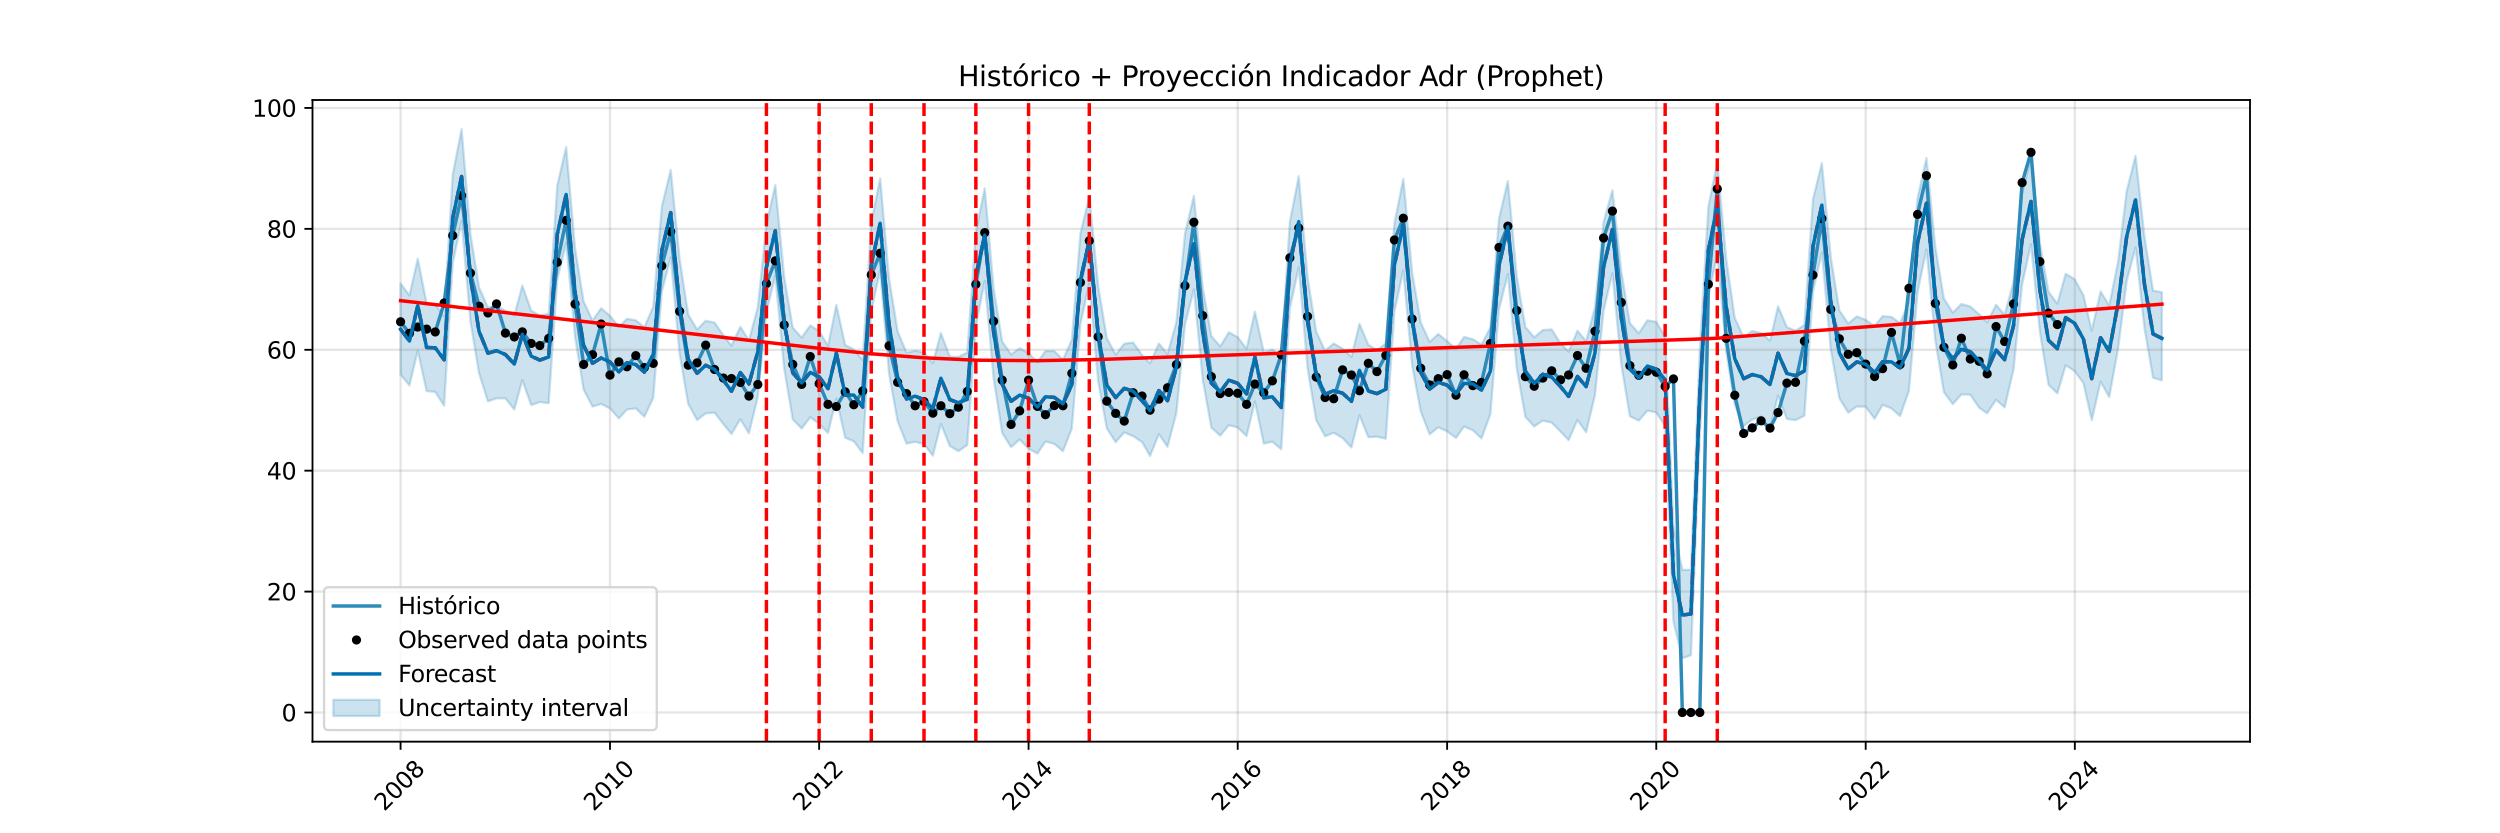 <?xml version="1.0" encoding="utf-8" standalone="no"?>
<!DOCTYPE svg PUBLIC "-//W3C//DTD SVG 1.1//EN"
  "http://www.w3.org/Graphics/SVG/1.1/DTD/svg11.dtd">
<svg xmlns:xlink="http://www.w3.org/1999/xlink" width="1080pt" height="360pt" viewBox="0 0 1080 360" xmlns="http://www.w3.org/2000/svg" version="1.1">
 <defs>
  <style type="text/css">*{stroke-linejoin: round; stroke-linecap: butt}</style>
 </defs>
 <g id="figure_1">
  <g id="patch_1">
   <path d="M 0 360 
L 1080 360 
L 1080 0 
L 0 0 
z
" style="fill: #ffffff"/>
  </g>
  <g id="axes_1">
   <g id="patch_2">
    <path d="M 135 320.4 
L 972 320.4 
L 972 43.2 
L 135 43.2 
z
" style="fill: #ffffff"/>
   </g>
   <g id="PolyCollection_1">
    <defs>
     <path id="m8cb8898633" d="M 173.045 -237.595 
L 173.045 -198.165 
L 176.882 -193.489 
L 180.471 -208.51 
L 184.308 -191.035 
L 188.021 -190.697 
L 191.858 -184.744 
L 195.571 -246.268 
L 199.407 -264.502 
L 203.244 -221.056 
L 206.957 -198.779 
L 210.794 -186.62 
L 214.507 -187.901 
L 218.344 -187.9 
L 222.18 -183.082 
L 225.646 -195.767 
L 229.482 -184.995 
L 233.195 -186.291 
L 237.032 -185.828 
L 240.745 -239.238 
L 244.582 -254.967 
L 248.419 -214.468 
L 252.131 -191.635 
L 255.968 -184.357 
L 259.681 -185.5 
L 263.518 -183.554 
L 267.355 -179.237 
L 270.82 -183.096 
L 274.657 -183.551 
L 278.37 -179.971 
L 282.206 -188.112 
L 285.919 -234.074 
L 289.756 -248.814 
L 293.593 -207.164 
L 297.306 -185.509 
L 301.143 -178.53 
L 304.856 -181.39 
L 308.692 -181.745 
L 312.529 -176.756 
L 315.994 -172.51 
L 319.831 -178.887 
L 323.544 -172.791 
L 327.381 -188.589 
L 331.094 -225.454 
L 334.93 -240.747 
L 338.767 -200.694 
L 342.48 -178.849 
L 346.317 -174.845 
L 350.03 -179.732 
L 353.867 -176.917 
L 357.703 -172.962 
L 361.292 -187.792 
L 365.129 -170.879 
L 368.842 -169.379 
L 372.679 -164.269 
L 376.392 -225.531 
L 380.229 -243.331 
L 384.065 -198.54 
L 387.778 -178.025 
L 391.615 -168.368 
L 395.328 -169.128 
L 399.165 -168.131 
L 403.001 -163.173 
L 406.467 -176.871 
L 410.304 -167.351 
L 414.017 -165.097 
L 417.853 -167.723 
L 421.566 -219.026 
L 425.403 -238.68 
L 429.24 -196.603 
L 432.953 -172.932 
L 436.789 -166.814 
L 440.502 -170.14 
L 444.339 -166.16 
L 448.176 -164.033 
L 451.641 -169.264 
L 455.478 -168.212 
L 459.191 -165.065 
L 463.028 -174.854 
L 466.741 -220.053 
L 470.577 -237.574 
L 474.414 -195.299 
L 478.127 -174.971 
L 481.964 -168.985 
L 485.677 -173.215 
L 489.513 -171.547 
L 493.35 -169.048 
L 496.815 -163.03 
L 500.652 -172.441 
L 504.365 -166.968 
L 508.202 -181.578 
L 511.915 -219.787 
L 515.752 -234.933 
L 519.588 -196.036 
L 523.301 -175.273 
L 527.138 -171.788 
L 530.851 -176.291 
L 534.688 -175.339 
L 538.524 -171.601 
L 542.114 -186.593 
L 545.95 -168.358 
L 549.663 -169.175 
L 553.5 -165.899 
L 557.213 -226.683 
L 561.05 -244.515 
L 564.886 -200.81 
L 568.599 -178.496 
L 572.436 -171.526 
L 576.149 -173.031 
L 579.986 -170.761 
L 583.822 -166.68 
L 587.288 -180.555 
L 591.125 -171.106 
L 594.838 -171.34 
L 598.674 -170.465 
L 602.387 -225.474 
L 606.224 -243.111 
L 610.061 -201.975 
L 613.774 -182.228 
L 617.61 -172.348 
L 621.323 -175.399 
L 625.16 -173.641 
L 628.997 -170.83 
L 632.462 -175.723 
L 636.299 -174.087 
L 640.012 -170.595 
L 643.849 -181.064 
L 647.562 -226.41 
L 651.398 -241.569 
L 655.235 -200.883 
L 658.948 -179.905 
L 662.785 -175.745 
L 666.498 -178.308 
L 670.334 -177.421 
L 674.171 -173.506 
L 677.637 -169.852 
L 681.473 -178.563 
L 685.186 -173.269 
L 689.023 -189.232 
L 692.736 -225.761 
L 696.573 -241.915 
L 700.409 -202.488 
L 704.122 -180.171 
L 707.959 -178.272 
L 711.672 -182.596 
L 715.509 -181.823 
L 719.346 -175.877 
L 722.935 -91.506 
L 726.771 -75.672 
L 730.484 -76.908 
L 734.321 -172.036 
L 738.034 -231.876 
L 741.871 -250.362 
L 745.708 -208.292 
L 749.42 -185.193 
L 753.257 -175.939 
L 756.97 -178.762 
L 760.807 -180.035 
L 764.644 -174.552 
L 768.109 -189.13 
L 771.946 -179.039 
L 775.659 -178.488 
L 779.495 -180.385 
L 783.208 -234.116 
L 787.045 -250.894 
L 790.882 -208.996 
L 794.595 -187.962 
L 798.432 -181.74 
L 802.144 -184.389 
L 805.981 -184.301 
L 809.818 -179.08 
L 813.283 -185.103 
L 817.12 -183.543 
L 820.833 -180.268 
L 824.67 -191.21 
L 828.383 -233.747 
L 832.219 -252.219 
L 836.056 -212.97 
L 839.769 -190.563 
L 843.606 -185.395 
L 847.319 -189.606 
L 851.156 -189.506 
L 854.992 -183.878 
L 858.458 -181.446 
L 862.294 -187.315 
L 866.007 -183.969 
L 869.844 -200.33 
L 873.557 -237.138 
L 877.394 -254.484 
L 881.231 -216.698 
L 884.943 -193.841 
L 888.78 -190.04 
L 892.369 -202.182 
L 896.206 -199.699 
L 900.043 -194.512 
L 903.632 -178.5 
L 907.469 -195.107 
L 911.182 -188.471 
L 915.018 -209.378 
L 918.731 -238.559 
L 922.568 -253.063 
L 926.405 -218.292 
L 930.118 -196.841 
L 933.955 -195.657 
L 933.955 -233.771 
L 933.955 -233.771 
L 930.118 -234.419 
L 926.405 -257.705 
L 922.568 -292.664 
L 918.731 -277.51 
L 915.018 -246.941 
L 911.182 -227.971 
L 907.469 -234.093 
L 903.632 -217.203 
L 900.043 -232.483 
L 896.206 -239.429 
L 892.369 -241.724 
L 888.78 -228.812 
L 884.943 -233.993 
L 881.231 -255.063 
L 877.394 -291.745 
L 873.557 -276.603 
L 869.844 -238.265 
L 866.007 -223.976 
L 862.294 -228.337 
L 858.458 -220.779 
L 854.992 -224.237 
L 851.156 -227.601 
L 847.319 -228.664 
L 843.606 -224.932 
L 839.769 -230.998 
L 836.056 -253.3 
L 832.219 -291.733 
L 828.383 -274.437 
L 824.67 -229.571 
L 820.833 -220.442 
L 817.12 -223.079 
L 813.283 -223.421 
L 809.818 -219.086 
L 805.981 -221.814 
L 802.144 -223.322 
L 798.432 -220.214 
L 794.595 -225.891 
L 790.882 -249.039 
L 787.045 -289.509 
L 783.208 -273.897 
L 779.495 -219.619 
L 775.659 -217.116 
L 771.946 -218.664 
L 768.109 -227.667 
L 764.644 -212.816 
L 760.807 -216.157 
L 756.97 -217.033 
L 753.257 -214.294 
L 749.42 -222.663 
L 745.708 -248.254 
L 741.871 -289.769 
L 738.034 -270.787 
L 734.321 -209.464 
L 730.484 -113.845 
L 726.771 -113.8 
L 722.935 -132.989 
L 719.346 -214.59 
L 715.509 -220.931 
L 711.672 -221.6 
L 707.959 -216.025 
L 704.122 -220.411 
L 700.409 -242.739 
L 696.573 -277.812 
L 692.736 -264.14 
L 689.023 -227.22 
L 685.186 -212.618 
L 681.473 -217.123 
L 677.637 -208.088 
L 674.171 -211.636 
L 670.334 -217.699 
L 666.498 -217.427 
L 662.785 -214.282 
L 658.948 -218.734 
L 655.235 -240.65 
L 651.398 -281.816 
L 647.562 -265.525 
L 643.849 -218.641 
L 640.012 -211.087 
L 636.299 -213.447 
L 632.462 -214.465 
L 628.997 -209.25 
L 625.16 -212.627 
L 621.323 -215.684 
L 617.61 -212.26 
L 613.774 -220.711 
L 610.061 -242.212 
L 606.224 -282.724 
L 602.387 -263.433 
L 598.674 -211.638 
L 594.838 -208.745 
L 591.125 -211.051 
L 587.288 -220.134 
L 583.822 -205.837 
L 579.986 -209.416 
L 576.149 -211.634 
L 572.436 -208.498 
L 568.599 -216.768 
L 564.886 -240.03 
L 561.05 -283.873 
L 557.213 -264.131 
L 553.5 -206.148 
L 549.663 -208.955 
L 545.95 -207.839 
L 542.114 -225.344 
L 538.524 -209.339 
L 534.688 -214.357 
L 530.851 -216.434 
L 527.138 -210.363 
L 523.301 -214.837 
L 519.588 -235.794 
L 515.752 -275.402 
L 511.915 -259.006 
L 508.202 -220.821 
L 504.365 -207.045 
L 500.652 -211.615 
L 496.815 -203.063 
L 493.35 -206.648 
L 489.513 -212.027 
L 485.677 -211.544 
L 481.964 -206.764 
L 478.127 -213.978 
L 474.414 -236.477 
L 470.577 -275.126 
L 466.741 -259.089 
L 463.028 -213.135 
L 459.191 -204.634 
L 455.478 -208.354 
L 451.641 -208.361 
L 448.176 -203.506 
L 444.339 -207.443 
L 440.502 -209.526 
L 436.789 -206.91 
L 432.953 -212.44 
L 429.24 -235.509 
L 425.403 -278.682 
L 421.566 -259.803 
L 417.853 -207.725 
L 414.017 -205.784 
L 410.304 -205.92 
L 406.467 -216.161 
L 403.001 -203.146 
L 399.165 -207.799 
L 395.328 -208.458 
L 391.615 -207.668 
L 387.778 -216.831 
L 384.065 -239.837 
L 380.229 -282.899 
L 376.392 -263.838 
L 372.679 -204.414 
L 368.842 -209.084 
L 365.129 -210.913 
L 361.292 -228.28 
L 357.703 -210.629 
L 353.867 -217.023 
L 350.03 -219.4 
L 346.317 -214.143 
L 342.48 -218.429 
L 338.767 -240.447 
L 334.93 -280.061 
L 331.094 -263.098 
L 327.381 -227.33 
L 323.544 -212.905 
L 319.831 -218.826 
L 315.994 -210.628 
L 312.529 -215.136 
L 308.692 -220.643 
L 304.856 -221.432 
L 301.143 -217.674 
L 297.306 -224.115 
L 293.593 -248.242 
L 289.756 -286.609 
L 285.919 -270.782 
L 282.206 -227.536 
L 278.37 -218.547 
L 274.657 -221.661 
L 270.82 -222.271 
L 267.355 -218.748 
L 263.518 -223.576 
L 259.681 -226.819 
L 255.968 -221.522 
L 252.131 -229.706 
L 248.419 -252.773 
L 244.582 -296.435 
L 240.745 -279.878 
L 237.032 -224.456 
L 233.195 -223.673 
L 229.482 -225.803 
L 225.646 -236.604 
L 222.18 -223.677 
L 218.344 -225.645 
L 214.507 -227.956 
L 210.794 -227.149 
L 206.957 -235.793 
L 203.244 -258.763 
L 199.407 -304.2 
L 195.571 -284.523 
L 191.858 -223.332 
L 188.021 -228.609 
L 184.308 -228.855 
L 180.471 -248.239 
L 176.882 -232.344 
L 173.045 -237.595 
z
" style="stroke: #0072b2; stroke-opacity: 0.2"/>
    </defs>
    <g clip-path="url(#pa5745ddd52)">
     <use xlink:href="#m8cb8898633" x="0" y="360" style="fill: #0072b2; fill-opacity: 0.2; stroke: #0072b2; stroke-opacity: 0.2"/>
    </g>
   </g>
   <g id="matplotlib.axis_1">
    <g id="xtick_1">
     <g id="line2d_1">
      <path d="M 173.045 320.4 
L 173.045 43.2 
" clip-path="url(#pa5745ddd52)" style="fill: none; stroke: #808080; stroke-opacity: 0.2; stroke-linecap: square"/>
     </g>
     <g id="line2d_2">
      <defs>
       <path id="m471776c018" d="M 0 0 
L 0 3.5 
" style="stroke: #000000; stroke-width: 0.8"/>
      </defs>
      <g>
       <use xlink:href="#m471776c018" x="173.045" y="320.4" style="stroke: #000000; stroke-width: 0.8"/>
      </g>
     </g>
     <g id="text_1">
      <!-- 2008 -->
      <g transform="translate(165.999 350.769) rotate(-45) scale(0.1 -0.1)">
       <defs>
        <path id="DejaVuSans-32" d="M 1228 531 
L 3431 531 
L 3431 0 
L 469 0 
L 469 531 
Q 828 903 1448 1529 
Q 2069 2156 2228 2338 
Q 2531 2678 2651 2914 
Q 2772 3150 2772 3378 
Q 2772 3750 2511 3984 
Q 2250 4219 1831 4219 
Q 1534 4219 1204 4116 
Q 875 4013 500 3803 
L 500 4441 
Q 881 4594 1212 4672 
Q 1544 4750 1819 4750 
Q 2544 4750 2975 4387 
Q 3406 4025 3406 3419 
Q 3406 3131 3298 2873 
Q 3191 2616 2906 2266 
Q 2828 2175 2409 1742 
Q 1991 1309 1228 531 
z
" transform="scale(0.016)"/>
        <path id="DejaVuSans-30" d="M 2034 4250 
Q 1547 4250 1301 3770 
Q 1056 3291 1056 2328 
Q 1056 1369 1301 889 
Q 1547 409 2034 409 
Q 2525 409 2770 889 
Q 3016 1369 3016 2328 
Q 3016 3291 2770 3770 
Q 2525 4250 2034 4250 
z
M 2034 4750 
Q 2819 4750 3233 4129 
Q 3647 3509 3647 2328 
Q 3647 1150 3233 529 
Q 2819 -91 2034 -91 
Q 1250 -91 836 529 
Q 422 1150 422 2328 
Q 422 3509 836 4129 
Q 1250 4750 2034 4750 
z
" transform="scale(0.016)"/>
        <path id="DejaVuSans-38" d="M 2034 2216 
Q 1584 2216 1326 1975 
Q 1069 1734 1069 1313 
Q 1069 891 1326 650 
Q 1584 409 2034 409 
Q 2484 409 2743 651 
Q 3003 894 3003 1313 
Q 3003 1734 2745 1975 
Q 2488 2216 2034 2216 
z
M 1403 2484 
Q 997 2584 770 2862 
Q 544 3141 544 3541 
Q 544 4100 942 4425 
Q 1341 4750 2034 4750 
Q 2731 4750 3128 4425 
Q 3525 4100 3525 3541 
Q 3525 3141 3298 2862 
Q 3072 2584 2669 2484 
Q 3125 2378 3379 2068 
Q 3634 1759 3634 1313 
Q 3634 634 3220 271 
Q 2806 -91 2034 -91 
Q 1263 -91 848 271 
Q 434 634 434 1313 
Q 434 1759 690 2068 
Q 947 2378 1403 2484 
z
M 1172 3481 
Q 1172 3119 1398 2916 
Q 1625 2713 2034 2713 
Q 2441 2713 2670 2916 
Q 2900 3119 2900 3481 
Q 2900 3844 2670 4047 
Q 2441 4250 2034 4250 
Q 1625 4250 1398 4047 
Q 1172 3844 1172 3481 
z
" transform="scale(0.016)"/>
       </defs>
       <use xlink:href="#DejaVuSans-32"/>
       <use xlink:href="#DejaVuSans-30" x="63.623"/>
       <use xlink:href="#DejaVuSans-30" x="127.246"/>
       <use xlink:href="#DejaVuSans-38" x="190.869"/>
      </g>
     </g>
    </g>
    <g id="xtick_2">
     <g id="line2d_3">
      <path d="M 263.518 320.4 
L 263.518 43.2 
" clip-path="url(#pa5745ddd52)" style="fill: none; stroke: #808080; stroke-opacity: 0.2; stroke-linecap: square"/>
     </g>
     <g id="line2d_4">
      <g>
       <use xlink:href="#m471776c018" x="263.518" y="320.4" style="stroke: #000000; stroke-width: 0.8"/>
      </g>
     </g>
     <g id="text_2">
      <!-- 2010 -->
      <g transform="translate(256.471 350.769) rotate(-45) scale(0.1 -0.1)">
       <defs>
        <path id="DejaVuSans-31" d="M 794 531 
L 1825 531 
L 1825 4091 
L 703 3866 
L 703 4441 
L 1819 4666 
L 2450 4666 
L 2450 531 
L 3481 531 
L 3481 0 
L 794 0 
L 794 531 
z
" transform="scale(0.016)"/>
       </defs>
       <use xlink:href="#DejaVuSans-32"/>
       <use xlink:href="#DejaVuSans-30" x="63.623"/>
       <use xlink:href="#DejaVuSans-31" x="127.246"/>
       <use xlink:href="#DejaVuSans-30" x="190.869"/>
      </g>
     </g>
    </g>
    <g id="xtick_3">
     <g id="line2d_5">
      <path d="M 353.867 320.4 
L 353.867 43.2 
" clip-path="url(#pa5745ddd52)" style="fill: none; stroke: #808080; stroke-opacity: 0.2; stroke-linecap: square"/>
     </g>
     <g id="line2d_6">
      <g>
       <use xlink:href="#m471776c018" x="353.867" y="320.4" style="stroke: #000000; stroke-width: 0.8"/>
      </g>
     </g>
     <g id="text_3">
      <!-- 2012 -->
      <g transform="translate(346.82 350.769) rotate(-45) scale(0.1 -0.1)">
       <use xlink:href="#DejaVuSans-32"/>
       <use xlink:href="#DejaVuSans-30" x="63.623"/>
       <use xlink:href="#DejaVuSans-31" x="127.246"/>
       <use xlink:href="#DejaVuSans-32" x="190.869"/>
      </g>
     </g>
    </g>
    <g id="xtick_4">
     <g id="line2d_7">
      <path d="M 444.339 320.4 
L 444.339 43.2 
" clip-path="url(#pa5745ddd52)" style="fill: none; stroke: #808080; stroke-opacity: 0.2; stroke-linecap: square"/>
     </g>
     <g id="line2d_8">
      <g>
       <use xlink:href="#m471776c018" x="444.339" y="320.4" style="stroke: #000000; stroke-width: 0.8"/>
      </g>
     </g>
     <g id="text_4">
      <!-- 2014 -->
      <g transform="translate(437.292 350.769) rotate(-45) scale(0.1 -0.1)">
       <defs>
        <path id="DejaVuSans-34" d="M 2419 4116 
L 825 1625 
L 2419 1625 
L 2419 4116 
z
M 2253 4666 
L 3047 4666 
L 3047 1625 
L 3713 1625 
L 3713 1100 
L 3047 1100 
L 3047 0 
L 2419 0 
L 2419 1100 
L 313 1100 
L 313 1709 
L 2253 4666 
z
" transform="scale(0.016)"/>
       </defs>
       <use xlink:href="#DejaVuSans-32"/>
       <use xlink:href="#DejaVuSans-30" x="63.623"/>
       <use xlink:href="#DejaVuSans-31" x="127.246"/>
       <use xlink:href="#DejaVuSans-34" x="190.869"/>
      </g>
     </g>
    </g>
    <g id="xtick_5">
     <g id="line2d_9">
      <path d="M 534.688 320.4 
L 534.688 43.2 
" clip-path="url(#pa5745ddd52)" style="fill: none; stroke: #808080; stroke-opacity: 0.2; stroke-linecap: square"/>
     </g>
     <g id="line2d_10">
      <g>
       <use xlink:href="#m471776c018" x="534.688" y="320.4" style="stroke: #000000; stroke-width: 0.8"/>
      </g>
     </g>
     <g id="text_5">
      <!-- 2016 -->
      <g transform="translate(527.641 350.769) rotate(-45) scale(0.1 -0.1)">
       <defs>
        <path id="DejaVuSans-36" d="M 2113 2584 
Q 1688 2584 1439 2293 
Q 1191 2003 1191 1497 
Q 1191 994 1439 701 
Q 1688 409 2113 409 
Q 2538 409 2786 701 
Q 3034 994 3034 1497 
Q 3034 2003 2786 2293 
Q 2538 2584 2113 2584 
z
M 3366 4563 
L 3366 3988 
Q 3128 4100 2886 4159 
Q 2644 4219 2406 4219 
Q 1781 4219 1451 3797 
Q 1122 3375 1075 2522 
Q 1259 2794 1537 2939 
Q 1816 3084 2150 3084 
Q 2853 3084 3261 2657 
Q 3669 2231 3669 1497 
Q 3669 778 3244 343 
Q 2819 -91 2113 -91 
Q 1303 -91 875 529 
Q 447 1150 447 2328 
Q 447 3434 972 4092 
Q 1497 4750 2381 4750 
Q 2619 4750 2861 4703 
Q 3103 4656 3366 4563 
z
" transform="scale(0.016)"/>
       </defs>
       <use xlink:href="#DejaVuSans-32"/>
       <use xlink:href="#DejaVuSans-30" x="63.623"/>
       <use xlink:href="#DejaVuSans-31" x="127.246"/>
       <use xlink:href="#DejaVuSans-36" x="190.869"/>
      </g>
     </g>
    </g>
    <g id="xtick_6">
     <g id="line2d_11">
      <path d="M 625.16 320.4 
L 625.16 43.2 
" clip-path="url(#pa5745ddd52)" style="fill: none; stroke: #808080; stroke-opacity: 0.2; stroke-linecap: square"/>
     </g>
     <g id="line2d_12">
      <g>
       <use xlink:href="#m471776c018" x="625.16" y="320.4" style="stroke: #000000; stroke-width: 0.8"/>
      </g>
     </g>
     <g id="text_6">
      <!-- 2018 -->
      <g transform="translate(618.113 350.769) rotate(-45) scale(0.1 -0.1)">
       <use xlink:href="#DejaVuSans-32"/>
       <use xlink:href="#DejaVuSans-30" x="63.623"/>
       <use xlink:href="#DejaVuSans-31" x="127.246"/>
       <use xlink:href="#DejaVuSans-38" x="190.869"/>
      </g>
     </g>
    </g>
    <g id="xtick_7">
     <g id="line2d_13">
      <path d="M 715.509 320.4 
L 715.509 43.2 
" clip-path="url(#pa5745ddd52)" style="fill: none; stroke: #808080; stroke-opacity: 0.2; stroke-linecap: square"/>
     </g>
     <g id="line2d_14">
      <g>
       <use xlink:href="#m471776c018" x="715.509" y="320.4" style="stroke: #000000; stroke-width: 0.8"/>
      </g>
     </g>
     <g id="text_7">
      <!-- 2020 -->
      <g transform="translate(708.462 350.769) rotate(-45) scale(0.1 -0.1)">
       <use xlink:href="#DejaVuSans-32"/>
       <use xlink:href="#DejaVuSans-30" x="63.623"/>
       <use xlink:href="#DejaVuSans-32" x="127.246"/>
       <use xlink:href="#DejaVuSans-30" x="190.869"/>
      </g>
     </g>
    </g>
    <g id="xtick_8">
     <g id="line2d_15">
      <path d="M 805.981 320.4 
L 805.981 43.2 
" clip-path="url(#pa5745ddd52)" style="fill: none; stroke: #808080; stroke-opacity: 0.2; stroke-linecap: square"/>
     </g>
     <g id="line2d_16">
      <g>
       <use xlink:href="#m471776c018" x="805.981" y="320.4" style="stroke: #000000; stroke-width: 0.8"/>
      </g>
     </g>
     <g id="text_8">
      <!-- 2022 -->
      <g transform="translate(798.934 350.769) rotate(-45) scale(0.1 -0.1)">
       <use xlink:href="#DejaVuSans-32"/>
       <use xlink:href="#DejaVuSans-30" x="63.623"/>
       <use xlink:href="#DejaVuSans-32" x="127.246"/>
       <use xlink:href="#DejaVuSans-32" x="190.869"/>
      </g>
     </g>
    </g>
    <g id="xtick_9">
     <g id="line2d_17">
      <path d="M 896.33 320.4 
L 896.33 43.2 
" clip-path="url(#pa5745ddd52)" style="fill: none; stroke: #808080; stroke-opacity: 0.2; stroke-linecap: square"/>
     </g>
     <g id="line2d_18">
      <g>
       <use xlink:href="#m471776c018" x="896.33" y="320.4" style="stroke: #000000; stroke-width: 0.8"/>
      </g>
     </g>
     <g id="text_9">
      <!-- 2024 -->
      <g transform="translate(889.283 350.769) rotate(-45) scale(0.1 -0.1)">
       <use xlink:href="#DejaVuSans-32"/>
       <use xlink:href="#DejaVuSans-30" x="63.623"/>
       <use xlink:href="#DejaVuSans-32" x="127.246"/>
       <use xlink:href="#DejaVuSans-34" x="190.869"/>
      </g>
     </g>
    </g>
   </g>
   <g id="matplotlib.axis_2">
    <g id="ytick_1">
     <g id="line2d_19">
      <path d="M 135 307.8 
L 972 307.8 
" clip-path="url(#pa5745ddd52)" style="fill: none; stroke: #808080; stroke-opacity: 0.2; stroke-linecap: square"/>
     </g>
     <g id="line2d_20">
      <defs>
       <path id="m54bcdd030a" d="M 0 0 
L -3.5 0 
" style="stroke: #000000; stroke-width: 0.8"/>
      </defs>
      <g>
       <use xlink:href="#m54bcdd030a" x="135" y="307.8" style="stroke: #000000; stroke-width: 0.8"/>
      </g>
     </g>
     <g id="text_10">
      <!-- 0 -->
      <g transform="translate(121.638 311.599) scale(0.1 -0.1)">
       <use xlink:href="#DejaVuSans-30"/>
      </g>
     </g>
    </g>
    <g id="ytick_2">
     <g id="line2d_21">
      <path d="M 135 255.568 
L 972 255.568 
" clip-path="url(#pa5745ddd52)" style="fill: none; stroke: #808080; stroke-opacity: 0.2; stroke-linecap: square"/>
     </g>
     <g id="line2d_22">
      <g>
       <use xlink:href="#m54bcdd030a" x="135" y="255.568" style="stroke: #000000; stroke-width: 0.8"/>
      </g>
     </g>
     <g id="text_11">
      <!-- 20 -->
      <g transform="translate(115.275 259.367) scale(0.1 -0.1)">
       <use xlink:href="#DejaVuSans-32"/>
       <use xlink:href="#DejaVuSans-30" x="63.623"/>
      </g>
     </g>
    </g>
    <g id="ytick_3">
     <g id="line2d_23">
      <path d="M 135 203.335 
L 972 203.335 
" clip-path="url(#pa5745ddd52)" style="fill: none; stroke: #808080; stroke-opacity: 0.2; stroke-linecap: square"/>
     </g>
     <g id="line2d_24">
      <g>
       <use xlink:href="#m54bcdd030a" x="135" y="203.335" style="stroke: #000000; stroke-width: 0.8"/>
      </g>
     </g>
     <g id="text_12">
      <!-- 40 -->
      <g transform="translate(115.275 207.134) scale(0.1 -0.1)">
       <use xlink:href="#DejaVuSans-34"/>
       <use xlink:href="#DejaVuSans-30" x="63.623"/>
      </g>
     </g>
    </g>
    <g id="ytick_4">
     <g id="line2d_25">
      <path d="M 135 151.103 
L 972 151.103 
" clip-path="url(#pa5745ddd52)" style="fill: none; stroke: #808080; stroke-opacity: 0.2; stroke-linecap: square"/>
     </g>
     <g id="line2d_26">
      <g>
       <use xlink:href="#m54bcdd030a" x="135" y="151.103" style="stroke: #000000; stroke-width: 0.8"/>
      </g>
     </g>
     <g id="text_13">
      <!-- 60 -->
      <g transform="translate(115.275 154.902) scale(0.1 -0.1)">
       <use xlink:href="#DejaVuSans-36"/>
       <use xlink:href="#DejaVuSans-30" x="63.623"/>
      </g>
     </g>
    </g>
    <g id="ytick_5">
     <g id="line2d_27">
      <path d="M 135 98.87 
L 972 98.87 
" clip-path="url(#pa5745ddd52)" style="fill: none; stroke: #808080; stroke-opacity: 0.2; stroke-linecap: square"/>
     </g>
     <g id="line2d_28">
      <g>
       <use xlink:href="#m54bcdd030a" x="135" y="98.87" style="stroke: #000000; stroke-width: 0.8"/>
      </g>
     </g>
     <g id="text_14">
      <!-- 80 -->
      <g transform="translate(115.275 102.67) scale(0.1 -0.1)">
       <use xlink:href="#DejaVuSans-38"/>
       <use xlink:href="#DejaVuSans-30" x="63.623"/>
      </g>
     </g>
    </g>
    <g id="ytick_6">
     <g id="line2d_29">
      <path d="M 135 46.638 
L 972 46.638 
" clip-path="url(#pa5745ddd52)" style="fill: none; stroke: #808080; stroke-opacity: 0.2; stroke-linecap: square"/>
     </g>
     <g id="line2d_30">
      <g>
       <use xlink:href="#m54bcdd030a" x="135" y="46.638" style="stroke: #000000; stroke-width: 0.8"/>
      </g>
     </g>
     <g id="text_15">
      <!-- 100 -->
      <g transform="translate(108.912 50.437) scale(0.1 -0.1)">
       <use xlink:href="#DejaVuSans-31"/>
       <use xlink:href="#DejaVuSans-30" x="63.623"/>
       <use xlink:href="#DejaVuSans-30" x="127.246"/>
      </g>
     </g>
    </g>
   </g>
   <g id="line2d_31">
    <path d="M 173.045 139.011 
L 176.882 143.999 
L 180.471 141.283 
L 184.308 142.171 
L 188.021 143.399 
L 191.858 130.889 
L 195.571 101.769 
L 199.407 84.48 
L 203.244 117.961 
L 206.957 132.299 
L 210.794 135.198 
L 214.507 131.281 
L 218.344 143.895 
L 222.18 145.566 
L 225.646 143.372 
L 229.482 148.387 
L 233.195 149.275 
L 237.032 146.193 
L 240.745 113.287 
L 244.582 95.162 
L 248.419 131.359 
L 252.131 157.449 
L 255.968 153.218 
L 259.681 139.977 
L 263.518 162.046 
L 267.355 156.326 
L 270.82 158.441 
L 274.657 153.636 
L 278.37 158.781 
L 282.206 156.979 
L 285.919 114.827 
L 289.756 100.046 
L 293.593 134.493 
L 297.306 157.762 
L 301.143 156.77 
L 304.856 149.092 
L 308.692 159.617 
L 312.529 163.325 
L 315.994 163.534 
L 319.831 165.232 
L 323.544 171.108 
L 327.381 166.094 
L 331.094 122.506 
L 334.93 112.686 
L 338.767 140.343 
L 342.48 157.423 
L 346.317 166.067 
L 350.03 154.028 
L 353.867 165.728 
L 357.703 174.686 
L 361.292 175.626 
L 365.129 169.28 
L 368.842 174.842 
L 372.679 168.914 
L 376.392 118.719 
L 380.229 109.395 
L 384.065 149.405 
L 387.778 165.153 
L 391.615 170.037 
L 395.328 175.286 
L 399.165 173.484 
L 403.001 178.473 
L 406.467 175.286 
L 410.304 178.708 
L 414.017 175.913 
L 417.853 169.123 
L 421.566 122.819 
L 425.403 100.49 
L 429.24 138.776 
L 432.953 164.213 
L 436.789 183.356 
L 440.502 177.506 
L 444.339 164.213 
L 448.176 175.548 
L 451.641 179.152 
L 455.478 175.208 
L 459.191 175.286 
L 463.028 161.262 
L 466.741 122.036 
L 470.577 104.015 
L 474.414 145.488 
L 478.127 173.302 
L 481.964 178.577 
L 485.677 181.92 
L 489.513 169.671 
L 493.35 171.082 
L 496.815 177.193 
L 500.652 172.44 
L 504.365 167.504 
L 508.202 157.501 
L 511.915 123.446 
L 515.752 95.998 
L 519.588 136.373 
L 523.301 162.725 
L 527.138 170.037 
L 530.851 169.515 
L 534.688 169.88 
L 538.524 174.686 
L 542.114 165.911 
L 545.95 169.671 
L 549.663 164.527 
L 553.5 153.297 
L 557.213 111.38 
L 561.05 98.505 
L 564.886 136.687 
L 568.599 162.881 
L 572.436 171.735 
L 576.149 172.257 
L 579.986 159.773 
L 583.822 161.993 
L 587.288 168.81 
L 591.125 156.927 
L 594.838 160.531 
L 598.674 153.506 
L 602.387 103.676 
L 606.224 94.274 
L 610.061 137.81 
L 613.774 159.094 
L 617.61 166.302 
L 621.323 163.586 
L 625.16 161.837 
L 628.997 170.742 
L 632.462 161.915 
L 636.299 166.59 
L 640.012 165.206 
L 643.849 148.387 
L 647.562 106.888 
L 651.398 97.695 
L 655.235 134.18 
L 658.948 162.725 
L 662.785 166.851 
L 666.498 163.325 
L 670.334 160.191 
L 674.171 164.083 
L 677.637 161.993 
L 681.473 153.584 
L 685.186 159.094 
L 689.023 143.085 
L 692.736 102.814 
L 696.573 91.192 
L 700.409 130.68 
L 704.122 157.945 
L 707.959 162.124 
L 711.672 160.374 
L 715.509 160.818 
L 719.346 166.955 
L 722.935 163.691 
L 726.771 307.8 
L 734.321 307.8 
L 738.034 122.793 
L 741.871 81.608 
L 745.708 146.167 
L 749.42 170.742 
L 753.257 187.274 
L 756.97 184.845 
L 760.807 181.789 
L 764.644 184.949 
L 768.109 178.238 
L 771.946 165.493 
L 775.659 165.153 
L 779.495 147.368 
L 783.208 118.823 
L 787.045 94.431 
L 790.882 133.657 
L 794.595 146.35 
L 798.432 153.062 
L 802.144 152.356 
L 805.981 157.292 
L 809.818 162.646 
L 813.283 159.251 
L 817.12 143.607 
L 820.833 157.501 
L 828.383 92.629 
L 832.219 75.888 
L 836.056 131.046 
L 839.769 150.006 
L 843.606 157.658 
L 847.319 146.115 
L 851.156 155.099 
L 854.992 156.065 
L 858.458 161.497 
L 862.294 141.074 
L 866.007 147.551 
L 869.844 131.281 
L 873.557 78.918 
L 877.394 65.807 
L 881.231 113.025 
L 884.943 135.276 
L 888.78 140.212 
L 888.78 140.212 
" clip-path="url(#pa5745ddd52)" style="fill: none; stroke: #2d8bba; stroke-width: 1.5; stroke-linecap: square"/>
   </g>
   <g id="line2d_32">
    <path d="M 173.045 142.207 
L 176.882 147.322 
L 180.471 132.063 
L 184.308 150.123 
L 188.021 150.242 
L 191.858 155.434 
L 195.571 94.262 
L 199.407 76.251 
L 203.244 120.047 
L 206.957 143.178 
L 210.794 152.562 
L 214.507 151.497 
L 218.344 153.17 
L 222.18 157.266 
L 225.646 144.393 
L 229.482 153.868 
L 233.195 155.548 
L 237.032 154.238 
L 240.745 101.151 
L 244.582 84.025 
L 248.419 126.293 
L 252.131 149.224 
L 255.968 156.936 
L 259.681 154.658 
L 263.518 156.356 
L 267.355 160.707 
L 270.82 156.708 
L 274.657 157.484 
L 278.37 160.758 
L 282.206 153.058 
L 285.919 108.19 
L 289.756 91.847 
L 293.593 132.51 
L 297.306 155.205 
L 301.143 161.241 
L 304.856 157.802 
L 308.692 159.587 
L 312.529 164.279 
L 315.994 168.999 
L 319.831 160.97 
L 323.544 165.874 
L 327.381 151.904 
L 331.094 115.377 
L 334.93 99.697 
L 338.767 138.668 
L 342.48 161.079 
L 346.317 165.42 
L 350.03 160.865 
L 353.867 162.785 
L 357.703 167.865 
L 361.292 152.573 
L 365.129 170.598 
L 368.842 170.683 
L 372.679 175.841 
L 376.392 114.636 
L 380.229 96.477 
L 384.065 140.126 
L 387.778 163.115 
L 391.615 172.351 
L 395.328 171.145 
L 399.165 172.67 
L 403.001 176.505 
L 406.467 163.396 
L 410.304 172.61 
L 414.017 174.037 
L 417.853 172.465 
L 421.566 119.126 
L 425.403 101.609 
L 429.24 143.484 
L 432.953 166.036 
L 436.789 173.357 
L 440.502 170.699 
L 444.339 172.006 
L 448.176 175.855 
L 451.641 171.402 
L 455.478 171.675 
L 459.191 174.463 
L 463.028 166.261 
L 466.741 120.906 
L 470.577 104.06 
L 474.414 144.156 
L 478.127 166.302 
L 481.964 171.77 
L 485.677 167.782 
L 489.513 168.999 
L 493.35 173.124 
L 496.815 177.33 
L 500.652 168.733 
L 504.365 173.088 
L 508.202 158.55 
L 511.915 121.475 
L 515.752 105.241 
L 519.588 143.658 
L 523.301 165.533 
L 527.138 169.321 
L 530.851 164.23 
L 534.688 165.596 
L 538.524 170.143 
L 542.114 154.353 
L 545.95 171.845 
L 549.663 171.415 
L 553.5 176.039 
L 557.213 114.319 
L 561.05 95.74 
L 564.886 138.968 
L 568.599 161.55 
L 572.436 170.365 
L 576.149 168.752 
L 579.986 169.857 
L 583.822 173.385 
L 587.288 160 
L 591.125 168.907 
L 594.838 170.038 
L 598.674 168.159 
L 602.387 114.523 
L 606.224 96.83 
L 610.061 138.53 
L 613.774 160.912 
L 617.61 168.056 
L 621.323 165.228 
L 625.16 166.359 
L 628.997 170.143 
L 632.462 165.631 
L 636.299 165.839 
L 640.012 168.564 
L 643.849 160.296 
L 647.562 114.878 
L 651.398 97.968 
L 655.235 138.063 
L 658.948 160.209 
L 662.785 165.677 
L 666.498 161.689 
L 670.334 162.906 
L 674.171 167.031 
L 677.637 171.237 
L 681.473 162.641 
L 685.186 166.995 
L 689.023 152.458 
L 692.736 115.382 
L 696.573 99.148 
L 700.409 137.565 
L 704.122 159.44 
L 707.959 163.228 
L 711.672 158.137 
L 715.509 159.504 
L 719.346 164.05 
L 722.935 248.233 
L 726.771 265.693 
L 730.484 265.23 
L 734.321 169.817 
L 738.034 108.064 
L 741.871 89.452 
L 745.708 132.516 
L 749.42 154.938 
L 753.257 163.589 
L 756.97 161.816 
L 760.807 162.757 
L 764.644 166.12 
L 768.109 152.586 
L 771.946 161.329 
L 775.659 162.3 
L 779.495 160.257 
L 783.208 106.462 
L 787.045 88.604 
L 790.882 130.139 
L 794.595 152.362 
L 798.432 159.341 
L 802.144 156.354 
L 805.981 157.32 
L 809.818 160.939 
L 813.283 156.279 
L 817.12 156.322 
L 820.833 158.888 
L 824.67 150.456 
L 828.383 104.878 
L 832.219 87.803 
L 836.056 127.734 
L 839.769 149.72 
L 843.606 155.024 
L 847.319 150.876 
L 851.156 151.929 
L 854.992 155.889 
L 858.458 159.947 
L 862.294 151.185 
L 866.007 155.381 
L 869.844 140.678 
L 873.557 103.444 
L 877.394 87.045 
L 881.231 125.297 
L 884.943 147.013 
L 888.78 150.637 
L 892.369 137.224 
L 896.206 139.63 
L 900.043 146.468 
L 903.632 163.583 
L 907.469 145.918 
L 911.182 151.782 
L 915.018 130.933 
L 918.731 102.157 
L 922.568 86.326 
L 926.405 122.826 
L 930.118 144.239 
L 933.955 146.183 
L 933.955 146.183 
" clip-path="url(#pa5745ddd52)" style="fill: none; stroke-dasharray: 5.55,2.4; stroke-dashoffset: 0; stroke: #ff0000; stroke-width: 1.5"/>
   </g>
   <g id="line2d_33">
    <defs>
     <path id="m3cb4a66e81" d="M 0 1.5 
C 0.398 1.5 0.779 1.342 1.061 1.061 
C 1.342 0.779 1.5 0.398 1.5 0 
C 1.5 -0.398 1.342 -0.779 1.061 -1.061 
C 0.779 -1.342 0.398 -1.5 0 -1.5 
C -0.398 -1.5 -0.779 -1.342 -1.061 -1.061 
C -1.342 -0.779 -1.5 -0.398 -1.5 0 
C -1.5 0.398 -1.342 0.779 -1.061 1.061 
C -0.779 1.342 -0.398 1.5 0 1.5 
z
" style="stroke: #000000"/>
    </defs>
    <g clip-path="url(#pa5745ddd52)">
     <use xlink:href="#m3cb4a66e81" x="173.045" y="139.011" style="stroke: #000000"/>
     <use xlink:href="#m3cb4a66e81" x="176.882" y="143.999" style="stroke: #000000"/>
     <use xlink:href="#m3cb4a66e81" x="180.471" y="141.283" style="stroke: #000000"/>
     <use xlink:href="#m3cb4a66e81" x="184.308" y="142.171" style="stroke: #000000"/>
     <use xlink:href="#m3cb4a66e81" x="188.021" y="143.399" style="stroke: #000000"/>
     <use xlink:href="#m3cb4a66e81" x="191.858" y="130.889" style="stroke: #000000"/>
     <use xlink:href="#m3cb4a66e81" x="195.571" y="101.769" style="stroke: #000000"/>
     <use xlink:href="#m3cb4a66e81" x="199.407" y="84.48" style="stroke: #000000"/>
     <use xlink:href="#m3cb4a66e81" x="203.244" y="117.961" style="stroke: #000000"/>
     <use xlink:href="#m3cb4a66e81" x="206.957" y="132.299" style="stroke: #000000"/>
     <use xlink:href="#m3cb4a66e81" x="210.794" y="135.198" style="stroke: #000000"/>
     <use xlink:href="#m3cb4a66e81" x="214.507" y="131.281" style="stroke: #000000"/>
     <use xlink:href="#m3cb4a66e81" x="218.344" y="143.895" style="stroke: #000000"/>
     <use xlink:href="#m3cb4a66e81" x="222.18" y="145.566" style="stroke: #000000"/>
     <use xlink:href="#m3cb4a66e81" x="225.646" y="143.372" style="stroke: #000000"/>
     <use xlink:href="#m3cb4a66e81" x="229.482" y="148.387" style="stroke: #000000"/>
     <use xlink:href="#m3cb4a66e81" x="233.195" y="149.275" style="stroke: #000000"/>
     <use xlink:href="#m3cb4a66e81" x="237.032" y="146.193" style="stroke: #000000"/>
     <use xlink:href="#m3cb4a66e81" x="240.745" y="113.287" style="stroke: #000000"/>
     <use xlink:href="#m3cb4a66e81" x="244.582" y="95.162" style="stroke: #000000"/>
     <use xlink:href="#m3cb4a66e81" x="248.419" y="131.359" style="stroke: #000000"/>
     <use xlink:href="#m3cb4a66e81" x="252.131" y="157.449" style="stroke: #000000"/>
     <use xlink:href="#m3cb4a66e81" x="255.968" y="153.218" style="stroke: #000000"/>
     <use xlink:href="#m3cb4a66e81" x="259.681" y="139.977" style="stroke: #000000"/>
     <use xlink:href="#m3cb4a66e81" x="263.518" y="162.046" style="stroke: #000000"/>
     <use xlink:href="#m3cb4a66e81" x="267.355" y="156.326" style="stroke: #000000"/>
     <use xlink:href="#m3cb4a66e81" x="270.82" y="158.441" style="stroke: #000000"/>
     <use xlink:href="#m3cb4a66e81" x="274.657" y="153.636" style="stroke: #000000"/>
     <use xlink:href="#m3cb4a66e81" x="278.37" y="158.781" style="stroke: #000000"/>
     <use xlink:href="#m3cb4a66e81" x="282.206" y="156.979" style="stroke: #000000"/>
     <use xlink:href="#m3cb4a66e81" x="285.919" y="114.827" style="stroke: #000000"/>
     <use xlink:href="#m3cb4a66e81" x="289.756" y="100.046" style="stroke: #000000"/>
     <use xlink:href="#m3cb4a66e81" x="293.593" y="134.493" style="stroke: #000000"/>
     <use xlink:href="#m3cb4a66e81" x="297.306" y="157.762" style="stroke: #000000"/>
     <use xlink:href="#m3cb4a66e81" x="301.143" y="156.77" style="stroke: #000000"/>
     <use xlink:href="#m3cb4a66e81" x="304.856" y="149.092" style="stroke: #000000"/>
     <use xlink:href="#m3cb4a66e81" x="308.692" y="159.617" style="stroke: #000000"/>
     <use xlink:href="#m3cb4a66e81" x="312.529" y="163.325" style="stroke: #000000"/>
     <use xlink:href="#m3cb4a66e81" x="315.994" y="163.534" style="stroke: #000000"/>
     <use xlink:href="#m3cb4a66e81" x="319.831" y="165.232" style="stroke: #000000"/>
     <use xlink:href="#m3cb4a66e81" x="323.544" y="171.108" style="stroke: #000000"/>
     <use xlink:href="#m3cb4a66e81" x="327.381" y="166.094" style="stroke: #000000"/>
     <use xlink:href="#m3cb4a66e81" x="331.094" y="122.506" style="stroke: #000000"/>
     <use xlink:href="#m3cb4a66e81" x="334.93" y="112.686" style="stroke: #000000"/>
     <use xlink:href="#m3cb4a66e81" x="338.767" y="140.343" style="stroke: #000000"/>
     <use xlink:href="#m3cb4a66e81" x="342.48" y="157.423" style="stroke: #000000"/>
     <use xlink:href="#m3cb4a66e81" x="346.317" y="166.067" style="stroke: #000000"/>
     <use xlink:href="#m3cb4a66e81" x="350.03" y="154.028" style="stroke: #000000"/>
     <use xlink:href="#m3cb4a66e81" x="353.867" y="165.728" style="stroke: #000000"/>
     <use xlink:href="#m3cb4a66e81" x="357.703" y="174.686" style="stroke: #000000"/>
     <use xlink:href="#m3cb4a66e81" x="361.292" y="175.626" style="stroke: #000000"/>
     <use xlink:href="#m3cb4a66e81" x="365.129" y="169.28" style="stroke: #000000"/>
     <use xlink:href="#m3cb4a66e81" x="368.842" y="174.842" style="stroke: #000000"/>
     <use xlink:href="#m3cb4a66e81" x="372.679" y="168.914" style="stroke: #000000"/>
     <use xlink:href="#m3cb4a66e81" x="376.392" y="118.719" style="stroke: #000000"/>
     <use xlink:href="#m3cb4a66e81" x="380.229" y="109.395" style="stroke: #000000"/>
     <use xlink:href="#m3cb4a66e81" x="384.065" y="149.405" style="stroke: #000000"/>
     <use xlink:href="#m3cb4a66e81" x="387.778" y="165.153" style="stroke: #000000"/>
     <use xlink:href="#m3cb4a66e81" x="391.615" y="170.037" style="stroke: #000000"/>
     <use xlink:href="#m3cb4a66e81" x="395.328" y="175.286" style="stroke: #000000"/>
     <use xlink:href="#m3cb4a66e81" x="399.165" y="173.484" style="stroke: #000000"/>
     <use xlink:href="#m3cb4a66e81" x="403.001" y="178.473" style="stroke: #000000"/>
     <use xlink:href="#m3cb4a66e81" x="406.467" y="175.286" style="stroke: #000000"/>
     <use xlink:href="#m3cb4a66e81" x="410.304" y="178.708" style="stroke: #000000"/>
     <use xlink:href="#m3cb4a66e81" x="414.017" y="175.913" style="stroke: #000000"/>
     <use xlink:href="#m3cb4a66e81" x="417.853" y="169.123" style="stroke: #000000"/>
     <use xlink:href="#m3cb4a66e81" x="421.566" y="122.819" style="stroke: #000000"/>
     <use xlink:href="#m3cb4a66e81" x="425.403" y="100.49" style="stroke: #000000"/>
     <use xlink:href="#m3cb4a66e81" x="429.24" y="138.776" style="stroke: #000000"/>
     <use xlink:href="#m3cb4a66e81" x="432.953" y="164.213" style="stroke: #000000"/>
     <use xlink:href="#m3cb4a66e81" x="436.789" y="183.356" style="stroke: #000000"/>
     <use xlink:href="#m3cb4a66e81" x="440.502" y="177.506" style="stroke: #000000"/>
     <use xlink:href="#m3cb4a66e81" x="444.339" y="164.213" style="stroke: #000000"/>
     <use xlink:href="#m3cb4a66e81" x="448.176" y="175.548" style="stroke: #000000"/>
     <use xlink:href="#m3cb4a66e81" x="451.641" y="179.152" style="stroke: #000000"/>
     <use xlink:href="#m3cb4a66e81" x="455.478" y="175.208" style="stroke: #000000"/>
     <use xlink:href="#m3cb4a66e81" x="459.191" y="175.286" style="stroke: #000000"/>
     <use xlink:href="#m3cb4a66e81" x="463.028" y="161.262" style="stroke: #000000"/>
     <use xlink:href="#m3cb4a66e81" x="466.741" y="122.036" style="stroke: #000000"/>
     <use xlink:href="#m3cb4a66e81" x="470.577" y="104.015" style="stroke: #000000"/>
     <use xlink:href="#m3cb4a66e81" x="474.414" y="145.488" style="stroke: #000000"/>
     <use xlink:href="#m3cb4a66e81" x="478.127" y="173.302" style="stroke: #000000"/>
     <use xlink:href="#m3cb4a66e81" x="481.964" y="178.577" style="stroke: #000000"/>
     <use xlink:href="#m3cb4a66e81" x="485.677" y="181.92" style="stroke: #000000"/>
     <use xlink:href="#m3cb4a66e81" x="489.513" y="169.671" style="stroke: #000000"/>
     <use xlink:href="#m3cb4a66e81" x="493.35" y="171.082" style="stroke: #000000"/>
     <use xlink:href="#m3cb4a66e81" x="496.815" y="177.193" style="stroke: #000000"/>
     <use xlink:href="#m3cb4a66e81" x="500.652" y="172.44" style="stroke: #000000"/>
     <use xlink:href="#m3cb4a66e81" x="504.365" y="167.504" style="stroke: #000000"/>
     <use xlink:href="#m3cb4a66e81" x="508.202" y="157.501" style="stroke: #000000"/>
     <use xlink:href="#m3cb4a66e81" x="511.915" y="123.446" style="stroke: #000000"/>
     <use xlink:href="#m3cb4a66e81" x="515.752" y="95.998" style="stroke: #000000"/>
     <use xlink:href="#m3cb4a66e81" x="519.588" y="136.373" style="stroke: #000000"/>
     <use xlink:href="#m3cb4a66e81" x="523.301" y="162.725" style="stroke: #000000"/>
     <use xlink:href="#m3cb4a66e81" x="527.138" y="170.037" style="stroke: #000000"/>
     <use xlink:href="#m3cb4a66e81" x="530.851" y="169.515" style="stroke: #000000"/>
     <use xlink:href="#m3cb4a66e81" x="534.688" y="169.88" style="stroke: #000000"/>
     <use xlink:href="#m3cb4a66e81" x="538.524" y="174.686" style="stroke: #000000"/>
     <use xlink:href="#m3cb4a66e81" x="542.114" y="165.911" style="stroke: #000000"/>
     <use xlink:href="#m3cb4a66e81" x="545.95" y="169.671" style="stroke: #000000"/>
     <use xlink:href="#m3cb4a66e81" x="549.663" y="164.527" style="stroke: #000000"/>
     <use xlink:href="#m3cb4a66e81" x="553.5" y="153.297" style="stroke: #000000"/>
     <use xlink:href="#m3cb4a66e81" x="557.213" y="111.38" style="stroke: #000000"/>
     <use xlink:href="#m3cb4a66e81" x="561.05" y="98.505" style="stroke: #000000"/>
     <use xlink:href="#m3cb4a66e81" x="564.886" y="136.687" style="stroke: #000000"/>
     <use xlink:href="#m3cb4a66e81" x="568.599" y="162.881" style="stroke: #000000"/>
     <use xlink:href="#m3cb4a66e81" x="572.436" y="171.735" style="stroke: #000000"/>
     <use xlink:href="#m3cb4a66e81" x="576.149" y="172.257" style="stroke: #000000"/>
     <use xlink:href="#m3cb4a66e81" x="579.986" y="159.773" style="stroke: #000000"/>
     <use xlink:href="#m3cb4a66e81" x="583.822" y="161.993" style="stroke: #000000"/>
     <use xlink:href="#m3cb4a66e81" x="587.288" y="168.81" style="stroke: #000000"/>
     <use xlink:href="#m3cb4a66e81" x="591.125" y="156.927" style="stroke: #000000"/>
     <use xlink:href="#m3cb4a66e81" x="594.838" y="160.531" style="stroke: #000000"/>
     <use xlink:href="#m3cb4a66e81" x="598.674" y="153.506" style="stroke: #000000"/>
     <use xlink:href="#m3cb4a66e81" x="602.387" y="103.676" style="stroke: #000000"/>
     <use xlink:href="#m3cb4a66e81" x="606.224" y="94.274" style="stroke: #000000"/>
     <use xlink:href="#m3cb4a66e81" x="610.061" y="137.81" style="stroke: #000000"/>
     <use xlink:href="#m3cb4a66e81" x="613.774" y="159.094" style="stroke: #000000"/>
     <use xlink:href="#m3cb4a66e81" x="617.61" y="166.302" style="stroke: #000000"/>
     <use xlink:href="#m3cb4a66e81" x="621.323" y="163.586" style="stroke: #000000"/>
     <use xlink:href="#m3cb4a66e81" x="625.16" y="161.837" style="stroke: #000000"/>
     <use xlink:href="#m3cb4a66e81" x="628.997" y="170.742" style="stroke: #000000"/>
     <use xlink:href="#m3cb4a66e81" x="632.462" y="161.915" style="stroke: #000000"/>
     <use xlink:href="#m3cb4a66e81" x="636.299" y="166.59" style="stroke: #000000"/>
     <use xlink:href="#m3cb4a66e81" x="640.012" y="165.206" style="stroke: #000000"/>
     <use xlink:href="#m3cb4a66e81" x="643.849" y="148.387" style="stroke: #000000"/>
     <use xlink:href="#m3cb4a66e81" x="647.562" y="106.888" style="stroke: #000000"/>
     <use xlink:href="#m3cb4a66e81" x="651.398" y="97.695" style="stroke: #000000"/>
     <use xlink:href="#m3cb4a66e81" x="655.235" y="134.18" style="stroke: #000000"/>
     <use xlink:href="#m3cb4a66e81" x="658.948" y="162.725" style="stroke: #000000"/>
     <use xlink:href="#m3cb4a66e81" x="662.785" y="166.851" style="stroke: #000000"/>
     <use xlink:href="#m3cb4a66e81" x="666.498" y="163.325" style="stroke: #000000"/>
     <use xlink:href="#m3cb4a66e81" x="670.334" y="160.191" style="stroke: #000000"/>
     <use xlink:href="#m3cb4a66e81" x="674.171" y="164.083" style="stroke: #000000"/>
     <use xlink:href="#m3cb4a66e81" x="677.637" y="161.993" style="stroke: #000000"/>
     <use xlink:href="#m3cb4a66e81" x="681.473" y="153.584" style="stroke: #000000"/>
     <use xlink:href="#m3cb4a66e81" x="685.186" y="159.094" style="stroke: #000000"/>
     <use xlink:href="#m3cb4a66e81" x="689.023" y="143.085" style="stroke: #000000"/>
     <use xlink:href="#m3cb4a66e81" x="692.736" y="102.814" style="stroke: #000000"/>
     <use xlink:href="#m3cb4a66e81" x="696.573" y="91.192" style="stroke: #000000"/>
     <use xlink:href="#m3cb4a66e81" x="700.409" y="130.68" style="stroke: #000000"/>
     <use xlink:href="#m3cb4a66e81" x="704.122" y="157.945" style="stroke: #000000"/>
     <use xlink:href="#m3cb4a66e81" x="707.959" y="162.124" style="stroke: #000000"/>
     <use xlink:href="#m3cb4a66e81" x="711.672" y="160.374" style="stroke: #000000"/>
     <use xlink:href="#m3cb4a66e81" x="715.509" y="160.818" style="stroke: #000000"/>
     <use xlink:href="#m3cb4a66e81" x="719.346" y="166.955" style="stroke: #000000"/>
     <use xlink:href="#m3cb4a66e81" x="722.935" y="163.691" style="stroke: #000000"/>
     <use xlink:href="#m3cb4a66e81" x="726.771" y="307.8" style="stroke: #000000"/>
     <use xlink:href="#m3cb4a66e81" x="730.484" y="307.8" style="stroke: #000000"/>
     <use xlink:href="#m3cb4a66e81" x="734.321" y="307.8" style="stroke: #000000"/>
     <use xlink:href="#m3cb4a66e81" x="738.034" y="122.793" style="stroke: #000000"/>
     <use xlink:href="#m3cb4a66e81" x="741.871" y="81.608" style="stroke: #000000"/>
     <use xlink:href="#m3cb4a66e81" x="745.708" y="146.167" style="stroke: #000000"/>
     <use xlink:href="#m3cb4a66e81" x="749.42" y="170.742" style="stroke: #000000"/>
     <use xlink:href="#m3cb4a66e81" x="753.257" y="187.274" style="stroke: #000000"/>
     <use xlink:href="#m3cb4a66e81" x="756.97" y="184.845" style="stroke: #000000"/>
     <use xlink:href="#m3cb4a66e81" x="760.807" y="181.789" style="stroke: #000000"/>
     <use xlink:href="#m3cb4a66e81" x="764.644" y="184.949" style="stroke: #000000"/>
     <use xlink:href="#m3cb4a66e81" x="768.109" y="178.238" style="stroke: #000000"/>
     <use xlink:href="#m3cb4a66e81" x="771.946" y="165.493" style="stroke: #000000"/>
     <use xlink:href="#m3cb4a66e81" x="775.659" y="165.153" style="stroke: #000000"/>
     <use xlink:href="#m3cb4a66e81" x="779.495" y="147.368" style="stroke: #000000"/>
     <use xlink:href="#m3cb4a66e81" x="783.208" y="118.823" style="stroke: #000000"/>
     <use xlink:href="#m3cb4a66e81" x="787.045" y="94.431" style="stroke: #000000"/>
     <use xlink:href="#m3cb4a66e81" x="790.882" y="133.657" style="stroke: #000000"/>
     <use xlink:href="#m3cb4a66e81" x="794.595" y="146.35" style="stroke: #000000"/>
     <use xlink:href="#m3cb4a66e81" x="798.432" y="153.062" style="stroke: #000000"/>
     <use xlink:href="#m3cb4a66e81" x="802.144" y="152.356" style="stroke: #000000"/>
     <use xlink:href="#m3cb4a66e81" x="805.981" y="157.292" style="stroke: #000000"/>
     <use xlink:href="#m3cb4a66e81" x="809.818" y="162.646" style="stroke: #000000"/>
     <use xlink:href="#m3cb4a66e81" x="813.283" y="159.251" style="stroke: #000000"/>
     <use xlink:href="#m3cb4a66e81" x="817.12" y="143.607" style="stroke: #000000"/>
     <use xlink:href="#m3cb4a66e81" x="820.833" y="157.501" style="stroke: #000000"/>
     <use xlink:href="#m3cb4a66e81" x="824.67" y="124.543" style="stroke: #000000"/>
     <use xlink:href="#m3cb4a66e81" x="828.383" y="92.629" style="stroke: #000000"/>
     <use xlink:href="#m3cb4a66e81" x="832.219" y="75.888" style="stroke: #000000"/>
     <use xlink:href="#m3cb4a66e81" x="836.056" y="131.046" style="stroke: #000000"/>
     <use xlink:href="#m3cb4a66e81" x="839.769" y="150.006" style="stroke: #000000"/>
     <use xlink:href="#m3cb4a66e81" x="843.606" y="157.658" style="stroke: #000000"/>
     <use xlink:href="#m3cb4a66e81" x="847.319" y="146.115" style="stroke: #000000"/>
     <use xlink:href="#m3cb4a66e81" x="851.156" y="155.099" style="stroke: #000000"/>
     <use xlink:href="#m3cb4a66e81" x="854.992" y="156.065" style="stroke: #000000"/>
     <use xlink:href="#m3cb4a66e81" x="858.458" y="161.497" style="stroke: #000000"/>
     <use xlink:href="#m3cb4a66e81" x="862.294" y="141.074" style="stroke: #000000"/>
     <use xlink:href="#m3cb4a66e81" x="866.007" y="147.551" style="stroke: #000000"/>
     <use xlink:href="#m3cb4a66e81" x="869.844" y="131.281" style="stroke: #000000"/>
     <use xlink:href="#m3cb4a66e81" x="873.557" y="78.918" style="stroke: #000000"/>
     <use xlink:href="#m3cb4a66e81" x="877.394" y="65.807" style="stroke: #000000"/>
     <use xlink:href="#m3cb4a66e81" x="881.231" y="113.025" style="stroke: #000000"/>
     <use xlink:href="#m3cb4a66e81" x="884.943" y="135.276" style="stroke: #000000"/>
     <use xlink:href="#m3cb4a66e81" x="888.78" y="140.212" style="stroke: #000000"/>
    </g>
   </g>
   <g id="line2d_34">
    <path d="M 173.045 142.207 
L 176.882 147.322 
L 180.471 132.063 
L 184.308 150.123 
L 188.021 150.242 
L 191.858 155.434 
L 195.571 94.262 
L 199.407 76.251 
L 203.244 120.047 
L 206.957 143.178 
L 210.794 152.562 
L 214.507 151.497 
L 218.344 153.17 
L 222.18 157.266 
L 225.646 144.393 
L 229.482 153.868 
L 233.195 155.548 
L 237.032 154.238 
L 240.745 101.151 
L 244.582 84.025 
L 248.419 126.293 
L 252.131 149.224 
L 255.968 156.936 
L 259.681 154.658 
L 263.518 156.356 
L 267.355 160.707 
L 270.82 156.708 
L 274.657 157.484 
L 278.37 160.758 
L 282.206 153.058 
L 285.919 108.19 
L 289.756 91.847 
L 293.593 132.51 
L 297.306 155.205 
L 301.143 161.241 
L 304.856 157.802 
L 308.692 159.587 
L 312.529 164.279 
L 315.994 168.999 
L 319.831 160.97 
L 323.544 165.874 
L 327.381 151.904 
L 331.094 115.377 
L 334.93 99.697 
L 338.767 138.668 
L 342.48 161.079 
L 346.317 165.42 
L 350.03 160.865 
L 353.867 162.785 
L 357.703 167.865 
L 361.292 152.573 
L 365.129 170.598 
L 368.842 170.683 
L 372.679 175.841 
L 376.392 114.636 
L 380.229 96.477 
L 384.065 140.126 
L 387.778 163.115 
L 391.615 172.351 
L 395.328 171.145 
L 399.165 172.67 
L 403.001 176.505 
L 406.467 163.396 
L 410.304 172.61 
L 414.017 174.037 
L 417.853 172.465 
L 421.566 119.126 
L 425.403 101.609 
L 429.24 143.484 
L 432.953 166.036 
L 436.789 173.357 
L 440.502 170.699 
L 444.339 172.006 
L 448.176 175.855 
L 451.641 171.402 
L 455.478 171.675 
L 459.191 174.463 
L 463.028 166.261 
L 466.741 120.906 
L 470.577 104.06 
L 474.414 144.156 
L 478.127 166.302 
L 481.964 171.77 
L 485.677 167.782 
L 489.513 168.999 
L 493.35 173.124 
L 496.815 177.33 
L 500.652 168.733 
L 504.365 173.088 
L 508.202 158.55 
L 511.915 121.475 
L 515.752 105.241 
L 519.588 143.658 
L 523.301 165.533 
L 527.138 169.321 
L 530.851 164.23 
L 534.688 165.596 
L 538.524 170.143 
L 542.114 154.353 
L 545.95 171.845 
L 549.663 171.415 
L 553.5 176.039 
L 557.213 114.319 
L 561.05 95.74 
L 564.886 138.968 
L 568.599 161.55 
L 572.436 170.365 
L 576.149 168.752 
L 579.986 169.857 
L 583.822 173.385 
L 587.288 160 
L 591.125 168.907 
L 594.838 170.038 
L 598.674 168.159 
L 602.387 114.523 
L 606.224 96.83 
L 610.061 138.53 
L 613.774 160.912 
L 617.61 168.056 
L 621.323 165.228 
L 625.16 166.359 
L 628.997 170.143 
L 632.462 165.631 
L 636.299 165.839 
L 640.012 168.564 
L 643.849 160.296 
L 647.562 114.878 
L 651.398 97.968 
L 655.235 138.063 
L 658.948 160.209 
L 662.785 165.677 
L 666.498 161.689 
L 670.334 162.906 
L 674.171 167.031 
L 677.637 171.237 
L 681.473 162.641 
L 685.186 166.995 
L 689.023 152.458 
L 692.736 115.382 
L 696.573 99.148 
L 700.409 137.565 
L 704.122 159.44 
L 707.959 163.228 
L 711.672 158.137 
L 715.509 159.504 
L 719.346 164.05 
L 722.935 248.233 
L 726.771 265.693 
L 730.484 265.23 
L 734.321 169.817 
L 738.034 108.064 
L 741.871 89.452 
L 745.708 132.516 
L 749.42 154.938 
L 753.257 163.589 
L 756.97 161.816 
L 760.807 162.757 
L 764.644 166.12 
L 768.109 152.586 
L 771.946 161.329 
L 775.659 162.3 
L 779.495 160.257 
L 783.208 106.462 
L 787.045 88.604 
L 790.882 130.139 
L 794.595 152.362 
L 798.432 159.341 
L 802.144 156.354 
L 805.981 157.32 
L 809.818 160.939 
L 813.283 156.279 
L 817.12 156.322 
L 820.833 158.888 
L 824.67 150.456 
L 828.383 104.878 
L 832.219 87.803 
L 836.056 127.734 
L 839.769 149.72 
L 843.606 155.024 
L 847.319 150.876 
L 851.156 151.929 
L 854.992 155.889 
L 858.458 159.947 
L 862.294 151.185 
L 866.007 155.381 
L 869.844 140.678 
L 873.557 103.444 
L 877.394 87.045 
L 881.231 125.297 
L 884.943 147.013 
L 888.78 150.637 
L 892.369 137.224 
L 896.206 139.63 
L 900.043 146.468 
L 903.632 163.583 
L 907.469 145.918 
L 911.182 151.782 
L 915.018 130.933 
L 918.731 102.157 
L 922.568 86.326 
L 926.405 122.826 
L 930.118 144.239 
L 933.955 146.183 
L 933.955 146.183 
" clip-path="url(#pa5745ddd52)" style="fill: none; stroke: #0072b2; stroke-width: 1.5; stroke-linecap: square"/>
   </g>
   <g id="line2d_35">
    <path d="M 173.045 129.89 
L 353.867 150.468 
L 376.392 152.837 
L 399.165 154.566 
L 421.566 155.601 
L 448.176 155.814 
L 474.414 155.31 
L 730.484 146.586 
L 741.871 146.104 
L 933.955 131.389 
L 933.955 131.389 
" clip-path="url(#pa5745ddd52)" style="fill: none; stroke: #ff0000; stroke-width: 1.5; stroke-linecap: square"/>
   </g>
   <g id="line2d_36">
    <path d="M 331.094 320.4 
L 331.094 43.2 
" clip-path="url(#pa5745ddd52)" style="fill: none; stroke-dasharray: 5.55,2.4; stroke-dashoffset: 0; stroke: #ff0000; stroke-width: 1.5"/>
   </g>
   <g id="line2d_37">
    <path d="M 353.867 320.4 
L 353.867 43.2 
" clip-path="url(#pa5745ddd52)" style="fill: none; stroke-dasharray: 5.55,2.4; stroke-dashoffset: 0; stroke: #ff0000; stroke-width: 1.5"/>
   </g>
   <g id="line2d_38">
    <path d="M 376.392 320.4 
L 376.392 43.2 
" clip-path="url(#pa5745ddd52)" style="fill: none; stroke-dasharray: 5.55,2.4; stroke-dashoffset: 0; stroke: #ff0000; stroke-width: 1.5"/>
   </g>
   <g id="line2d_39">
    <path d="M 399.165 320.4 
L 399.165 43.2 
" clip-path="url(#pa5745ddd52)" style="fill: none; stroke-dasharray: 5.55,2.4; stroke-dashoffset: 0; stroke: #ff0000; stroke-width: 1.5"/>
   </g>
   <g id="line2d_40">
    <path d="M 421.566 320.4 
L 421.566 43.2 
" clip-path="url(#pa5745ddd52)" style="fill: none; stroke-dasharray: 5.55,2.4; stroke-dashoffset: 0; stroke: #ff0000; stroke-width: 1.5"/>
   </g>
   <g id="line2d_41">
    <path d="M 444.339 320.4 
L 444.339 43.2 
" clip-path="url(#pa5745ddd52)" style="fill: none; stroke-dasharray: 5.55,2.4; stroke-dashoffset: 0; stroke: #ff0000; stroke-width: 1.5"/>
   </g>
   <g id="line2d_42">
    <path d="M 470.577 320.4 
L 470.577 43.2 
" clip-path="url(#pa5745ddd52)" style="fill: none; stroke-dasharray: 5.55,2.4; stroke-dashoffset: 0; stroke: #ff0000; stroke-width: 1.5"/>
   </g>
   <g id="line2d_43">
    <path d="M 719.346 320.4 
L 719.346 43.2 
" clip-path="url(#pa5745ddd52)" style="fill: none; stroke-dasharray: 5.55,2.4; stroke-dashoffset: 0; stroke: #ff0000; stroke-width: 1.5"/>
   </g>
   <g id="line2d_44">
    <path d="M 741.871 320.4 
L 741.871 43.2 
" clip-path="url(#pa5745ddd52)" style="fill: none; stroke-dasharray: 5.55,2.4; stroke-dashoffset: 0; stroke: #ff0000; stroke-width: 1.5"/>
   </g>
   <g id="patch_3">
    <path d="M 135 320.4 
L 135 43.2 
" style="fill: none; stroke: #000000; stroke-width: 0.8; stroke-linejoin: miter; stroke-linecap: square"/>
   </g>
   <g id="patch_4">
    <path d="M 972 320.4 
L 972 43.2 
" style="fill: none; stroke: #000000; stroke-width: 0.8; stroke-linejoin: miter; stroke-linecap: square"/>
   </g>
   <g id="patch_5">
    <path d="M 135 320.4 
L 972 320.4 
" style="fill: none; stroke: #000000; stroke-width: 0.8; stroke-linejoin: miter; stroke-linecap: square"/>
   </g>
   <g id="patch_6">
    <path d="M 135 43.2 
L 972 43.2 
" style="fill: none; stroke: #000000; stroke-width: 0.8; stroke-linejoin: miter; stroke-linecap: square"/>
   </g>
   <g id="text_16">
    <!-- Histórico + Proyección Indicador Adr (Prophet) -->
    <g transform="translate(413.909 37.2) scale(0.12 -0.12)">
     <defs>
      <path id="DejaVuSans-48" d="M 628 4666 
L 1259 4666 
L 1259 2753 
L 3553 2753 
L 3553 4666 
L 4184 4666 
L 4184 0 
L 3553 0 
L 3553 2222 
L 1259 2222 
L 1259 0 
L 628 0 
L 628 4666 
z
" transform="scale(0.016)"/>
      <path id="DejaVuSans-69" d="M 603 3500 
L 1178 3500 
L 1178 0 
L 603 0 
L 603 3500 
z
M 603 4863 
L 1178 4863 
L 1178 4134 
L 603 4134 
L 603 4863 
z
" transform="scale(0.016)"/>
      <path id="DejaVuSans-73" d="M 2834 3397 
L 2834 2853 
Q 2591 2978 2328 3040 
Q 2066 3103 1784 3103 
Q 1356 3103 1142 2972 
Q 928 2841 928 2578 
Q 928 2378 1081 2264 
Q 1234 2150 1697 2047 
L 1894 2003 
Q 2506 1872 2764 1633 
Q 3022 1394 3022 966 
Q 3022 478 2636 193 
Q 2250 -91 1575 -91 
Q 1294 -91 989 -36 
Q 684 19 347 128 
L 347 722 
Q 666 556 975 473 
Q 1284 391 1588 391 
Q 1994 391 2212 530 
Q 2431 669 2431 922 
Q 2431 1156 2273 1281 
Q 2116 1406 1581 1522 
L 1381 1569 
Q 847 1681 609 1914 
Q 372 2147 372 2553 
Q 372 3047 722 3315 
Q 1072 3584 1716 3584 
Q 2034 3584 2315 3537 
Q 2597 3491 2834 3397 
z
" transform="scale(0.016)"/>
      <path id="DejaVuSans-74" d="M 1172 4494 
L 1172 3500 
L 2356 3500 
L 2356 3053 
L 1172 3053 
L 1172 1153 
Q 1172 725 1289 603 
Q 1406 481 1766 481 
L 2356 481 
L 2356 0 
L 1766 0 
Q 1100 0 847 248 
Q 594 497 594 1153 
L 594 3053 
L 172 3053 
L 172 3500 
L 594 3500 
L 594 4494 
L 1172 4494 
z
" transform="scale(0.016)"/>
      <path id="DejaVuSans-f3" d="M 1959 3097 
Q 1497 3097 1228 2736 
Q 959 2375 959 1747 
Q 959 1119 1226 758 
Q 1494 397 1959 397 
Q 2419 397 2687 759 
Q 2956 1122 2956 1747 
Q 2956 2369 2687 2733 
Q 2419 3097 1959 3097 
z
M 1959 3584 
Q 2709 3584 3137 3096 
Q 3566 2609 3566 1747 
Q 3566 888 3137 398 
Q 2709 -91 1959 -91 
Q 1206 -91 779 398 
Q 353 888 353 1747 
Q 353 2609 779 3096 
Q 1206 3584 1959 3584 
z
M 2394 5119 
L 3016 5119 
L 1998 3944 
L 1519 3944 
L 2394 5119 
z
" transform="scale(0.016)"/>
      <path id="DejaVuSans-72" d="M 2631 2963 
Q 2534 3019 2420 3045 
Q 2306 3072 2169 3072 
Q 1681 3072 1420 2755 
Q 1159 2438 1159 1844 
L 1159 0 
L 581 0 
L 581 3500 
L 1159 3500 
L 1159 2956 
Q 1341 3275 1631 3429 
Q 1922 3584 2338 3584 
Q 2397 3584 2469 3576 
Q 2541 3569 2628 3553 
L 2631 2963 
z
" transform="scale(0.016)"/>
      <path id="DejaVuSans-63" d="M 3122 3366 
L 3122 2828 
Q 2878 2963 2633 3030 
Q 2388 3097 2138 3097 
Q 1578 3097 1268 2742 
Q 959 2388 959 1747 
Q 959 1106 1268 751 
Q 1578 397 2138 397 
Q 2388 397 2633 464 
Q 2878 531 3122 666 
L 3122 134 
Q 2881 22 2623 -34 
Q 2366 -91 2075 -91 
Q 1284 -91 818 406 
Q 353 903 353 1747 
Q 353 2603 823 3093 
Q 1294 3584 2113 3584 
Q 2378 3584 2631 3529 
Q 2884 3475 3122 3366 
z
" transform="scale(0.016)"/>
      <path id="DejaVuSans-6f" d="M 1959 3097 
Q 1497 3097 1228 2736 
Q 959 2375 959 1747 
Q 959 1119 1226 758 
Q 1494 397 1959 397 
Q 2419 397 2687 759 
Q 2956 1122 2956 1747 
Q 2956 2369 2687 2733 
Q 2419 3097 1959 3097 
z
M 1959 3584 
Q 2709 3584 3137 3096 
Q 3566 2609 3566 1747 
Q 3566 888 3137 398 
Q 2709 -91 1959 -91 
Q 1206 -91 779 398 
Q 353 888 353 1747 
Q 353 2609 779 3096 
Q 1206 3584 1959 3584 
z
" transform="scale(0.016)"/>
      <path id="DejaVuSans-20" transform="scale(0.016)"/>
      <path id="DejaVuSans-2b" d="M 2944 4013 
L 2944 2272 
L 4684 2272 
L 4684 1741 
L 2944 1741 
L 2944 0 
L 2419 0 
L 2419 1741 
L 678 1741 
L 678 2272 
L 2419 2272 
L 2419 4013 
L 2944 4013 
z
" transform="scale(0.016)"/>
      <path id="DejaVuSans-50" d="M 1259 4147 
L 1259 2394 
L 2053 2394 
Q 2494 2394 2734 2622 
Q 2975 2850 2975 3272 
Q 2975 3691 2734 3919 
Q 2494 4147 2053 4147 
L 1259 4147 
z
M 628 4666 
L 2053 4666 
Q 2838 4666 3239 4311 
Q 3641 3956 3641 3272 
Q 3641 2581 3239 2228 
Q 2838 1875 2053 1875 
L 1259 1875 
L 1259 0 
L 628 0 
L 628 4666 
z
" transform="scale(0.016)"/>
      <path id="DejaVuSans-79" d="M 2059 -325 
Q 1816 -950 1584 -1140 
Q 1353 -1331 966 -1331 
L 506 -1331 
L 506 -850 
L 844 -850 
Q 1081 -850 1212 -737 
Q 1344 -625 1503 -206 
L 1606 56 
L 191 3500 
L 800 3500 
L 1894 763 
L 2988 3500 
L 3597 3500 
L 2059 -325 
z
" transform="scale(0.016)"/>
      <path id="DejaVuSans-65" d="M 3597 1894 
L 3597 1613 
L 953 1613 
Q 991 1019 1311 708 
Q 1631 397 2203 397 
Q 2534 397 2845 478 
Q 3156 559 3463 722 
L 3463 178 
Q 3153 47 2828 -22 
Q 2503 -91 2169 -91 
Q 1331 -91 842 396 
Q 353 884 353 1716 
Q 353 2575 817 3079 
Q 1281 3584 2069 3584 
Q 2775 3584 3186 3129 
Q 3597 2675 3597 1894 
z
M 3022 2063 
Q 3016 2534 2758 2815 
Q 2500 3097 2075 3097 
Q 1594 3097 1305 2825 
Q 1016 2553 972 2059 
L 3022 2063 
z
" transform="scale(0.016)"/>
      <path id="DejaVuSans-6e" d="M 3513 2113 
L 3513 0 
L 2938 0 
L 2938 2094 
Q 2938 2591 2744 2837 
Q 2550 3084 2163 3084 
Q 1697 3084 1428 2787 
Q 1159 2491 1159 1978 
L 1159 0 
L 581 0 
L 581 3500 
L 1159 3500 
L 1159 2956 
Q 1366 3272 1645 3428 
Q 1925 3584 2291 3584 
Q 2894 3584 3203 3211 
Q 3513 2838 3513 2113 
z
" transform="scale(0.016)"/>
      <path id="DejaVuSans-49" d="M 628 4666 
L 1259 4666 
L 1259 0 
L 628 0 
L 628 4666 
z
" transform="scale(0.016)"/>
      <path id="DejaVuSans-64" d="M 2906 2969 
L 2906 4863 
L 3481 4863 
L 3481 0 
L 2906 0 
L 2906 525 
Q 2725 213 2448 61 
Q 2172 -91 1784 -91 
Q 1150 -91 751 415 
Q 353 922 353 1747 
Q 353 2572 751 3078 
Q 1150 3584 1784 3584 
Q 2172 3584 2448 3432 
Q 2725 3281 2906 2969 
z
M 947 1747 
Q 947 1113 1208 752 
Q 1469 391 1925 391 
Q 2381 391 2643 752 
Q 2906 1113 2906 1747 
Q 2906 2381 2643 2742 
Q 2381 3103 1925 3103 
Q 1469 3103 1208 2742 
Q 947 2381 947 1747 
z
" transform="scale(0.016)"/>
      <path id="DejaVuSans-61" d="M 2194 1759 
Q 1497 1759 1228 1600 
Q 959 1441 959 1056 
Q 959 750 1161 570 
Q 1363 391 1709 391 
Q 2188 391 2477 730 
Q 2766 1069 2766 1631 
L 2766 1759 
L 2194 1759 
z
M 3341 1997 
L 3341 0 
L 2766 0 
L 2766 531 
Q 2569 213 2275 61 
Q 1981 -91 1556 -91 
Q 1019 -91 701 211 
Q 384 513 384 1019 
Q 384 1609 779 1909 
Q 1175 2209 1959 2209 
L 2766 2209 
L 2766 2266 
Q 2766 2663 2505 2880 
Q 2244 3097 1772 3097 
Q 1472 3097 1187 3025 
Q 903 2953 641 2809 
L 641 3341 
Q 956 3463 1253 3523 
Q 1550 3584 1831 3584 
Q 2591 3584 2966 3190 
Q 3341 2797 3341 1997 
z
" transform="scale(0.016)"/>
      <path id="DejaVuSans-41" d="M 2188 4044 
L 1331 1722 
L 3047 1722 
L 2188 4044 
z
M 1831 4666 
L 2547 4666 
L 4325 0 
L 3669 0 
L 3244 1197 
L 1141 1197 
L 716 0 
L 50 0 
L 1831 4666 
z
" transform="scale(0.016)"/>
      <path id="DejaVuSans-28" d="M 1984 4856 
Q 1566 4138 1362 3434 
Q 1159 2731 1159 2009 
Q 1159 1288 1364 580 
Q 1569 -128 1984 -844 
L 1484 -844 
Q 1016 -109 783 600 
Q 550 1309 550 2009 
Q 550 2706 781 3412 
Q 1013 4119 1484 4856 
L 1984 4856 
z
" transform="scale(0.016)"/>
      <path id="DejaVuSans-70" d="M 1159 525 
L 1159 -1331 
L 581 -1331 
L 581 3500 
L 1159 3500 
L 1159 2969 
Q 1341 3281 1617 3432 
Q 1894 3584 2278 3584 
Q 2916 3584 3314 3078 
Q 3713 2572 3713 1747 
Q 3713 922 3314 415 
Q 2916 -91 2278 -91 
Q 1894 -91 1617 61 
Q 1341 213 1159 525 
z
M 3116 1747 
Q 3116 2381 2855 2742 
Q 2594 3103 2138 3103 
Q 1681 3103 1420 2742 
Q 1159 2381 1159 1747 
Q 1159 1113 1420 752 
Q 1681 391 2138 391 
Q 2594 391 2855 752 
Q 3116 1113 3116 1747 
z
" transform="scale(0.016)"/>
      <path id="DejaVuSans-68" d="M 3513 2113 
L 3513 0 
L 2938 0 
L 2938 2094 
Q 2938 2591 2744 2837 
Q 2550 3084 2163 3084 
Q 1697 3084 1428 2787 
Q 1159 2491 1159 1978 
L 1159 0 
L 581 0 
L 581 4863 
L 1159 4863 
L 1159 2956 
Q 1366 3272 1645 3428 
Q 1925 3584 2291 3584 
Q 2894 3584 3203 3211 
Q 3513 2838 3513 2113 
z
" transform="scale(0.016)"/>
      <path id="DejaVuSans-29" d="M 513 4856 
L 1013 4856 
Q 1481 4119 1714 3412 
Q 1947 2706 1947 2009 
Q 1947 1309 1714 600 
Q 1481 -109 1013 -844 
L 513 -844 
Q 928 -128 1133 580 
Q 1338 1288 1338 2009 
Q 1338 2731 1133 3434 
Q 928 4138 513 4856 
z
" transform="scale(0.016)"/>
     </defs>
     <use xlink:href="#DejaVuSans-48"/>
     <use xlink:href="#DejaVuSans-69" x="75.195"/>
     <use xlink:href="#DejaVuSans-73" x="102.979"/>
     <use xlink:href="#DejaVuSans-74" x="155.078"/>
     <use xlink:href="#DejaVuSans-f3" x="194.287"/>
     <use xlink:href="#DejaVuSans-72" x="255.469"/>
     <use xlink:href="#DejaVuSans-69" x="296.582"/>
     <use xlink:href="#DejaVuSans-63" x="324.365"/>
     <use xlink:href="#DejaVuSans-6f" x="379.346"/>
     <use xlink:href="#DejaVuSans-20" x="440.527"/>
     <use xlink:href="#DejaVuSans-2b" x="472.314"/>
     <use xlink:href="#DejaVuSans-20" x="556.104"/>
     <use xlink:href="#DejaVuSans-50" x="587.891"/>
     <use xlink:href="#DejaVuSans-72" x="646.443"/>
     <use xlink:href="#DejaVuSans-6f" x="685.307"/>
     <use xlink:href="#DejaVuSans-79" x="746.488"/>
     <use xlink:href="#DejaVuSans-65" x="805.668"/>
     <use xlink:href="#DejaVuSans-63" x="867.191"/>
     <use xlink:href="#DejaVuSans-63" x="922.172"/>
     <use xlink:href="#DejaVuSans-69" x="977.152"/>
     <use xlink:href="#DejaVuSans-f3" x="1004.936"/>
     <use xlink:href="#DejaVuSans-6e" x="1066.117"/>
     <use xlink:href="#DejaVuSans-20" x="1129.496"/>
     <use xlink:href="#DejaVuSans-49" x="1161.283"/>
     <use xlink:href="#DejaVuSans-6e" x="1190.775"/>
     <use xlink:href="#DejaVuSans-64" x="1254.154"/>
     <use xlink:href="#DejaVuSans-69" x="1317.631"/>
     <use xlink:href="#DejaVuSans-63" x="1345.414"/>
     <use xlink:href="#DejaVuSans-61" x="1400.395"/>
     <use xlink:href="#DejaVuSans-64" x="1461.674"/>
     <use xlink:href="#DejaVuSans-6f" x="1525.15"/>
     <use xlink:href="#DejaVuSans-72" x="1586.332"/>
     <use xlink:href="#DejaVuSans-20" x="1627.445"/>
     <use xlink:href="#DejaVuSans-41" x="1659.232"/>
     <use xlink:href="#DejaVuSans-64" x="1725.891"/>
     <use xlink:href="#DejaVuSans-72" x="1789.367"/>
     <use xlink:href="#DejaVuSans-20" x="1830.48"/>
     <use xlink:href="#DejaVuSans-28" x="1862.268"/>
     <use xlink:href="#DejaVuSans-50" x="1901.281"/>
     <use xlink:href="#DejaVuSans-72" x="1959.834"/>
     <use xlink:href="#DejaVuSans-6f" x="1998.697"/>
     <use xlink:href="#DejaVuSans-70" x="2059.879"/>
     <use xlink:href="#DejaVuSans-68" x="2123.355"/>
     <use xlink:href="#DejaVuSans-65" x="2186.734"/>
     <use xlink:href="#DejaVuSans-74" x="2248.258"/>
     <use xlink:href="#DejaVuSans-29" x="2287.467"/>
    </g>
   </g>
   <g id="legend_1">
    <g id="patch_7">
     <path d="M 142 315.4 
L 281.708 315.4 
Q 283.708 315.4 283.708 313.4 
L 283.708 255.688 
Q 283.708 253.688 281.708 253.688 
L 142 253.688 
Q 140 253.688 140 255.688 
L 140 313.4 
Q 140 315.4 142 315.4 
z
" style="fill: #ffffff; opacity: 0.8; stroke: #cccccc; stroke-linejoin: miter"/>
    </g>
    <g id="line2d_45">
     <path d="M 144 261.786 
L 154 261.786 
L 164 261.786 
" style="fill: none; stroke: #2d8bba; stroke-width: 1.5; stroke-linecap: square"/>
    </g>
    <g id="text_17">
     <!-- Histórico -->
     <g transform="translate(172 265.286) scale(0.1 -0.1)">
      <use xlink:href="#DejaVuSans-48"/>
      <use xlink:href="#DejaVuSans-69" x="75.195"/>
      <use xlink:href="#DejaVuSans-73" x="102.979"/>
      <use xlink:href="#DejaVuSans-74" x="155.078"/>
      <use xlink:href="#DejaVuSans-f3" x="194.287"/>
      <use xlink:href="#DejaVuSans-72" x="255.469"/>
      <use xlink:href="#DejaVuSans-69" x="296.582"/>
      <use xlink:href="#DejaVuSans-63" x="324.365"/>
      <use xlink:href="#DejaVuSans-6f" x="379.346"/>
     </g>
    </g>
    <g id="line2d_46">
     <g>
      <use xlink:href="#m3cb4a66e81" x="154" y="276.464" style="stroke: #000000"/>
     </g>
    </g>
    <g id="text_18">
     <!-- Observed data points -->
     <g transform="translate(172 279.964) scale(0.1 -0.1)">
      <defs>
       <path id="DejaVuSans-4f" d="M 2522 4238 
Q 1834 4238 1429 3725 
Q 1025 3213 1025 2328 
Q 1025 1447 1429 934 
Q 1834 422 2522 422 
Q 3209 422 3611 934 
Q 4013 1447 4013 2328 
Q 4013 3213 3611 3725 
Q 3209 4238 2522 4238 
z
M 2522 4750 
Q 3503 4750 4090 4092 
Q 4678 3434 4678 2328 
Q 4678 1225 4090 567 
Q 3503 -91 2522 -91 
Q 1538 -91 948 565 
Q 359 1222 359 2328 
Q 359 3434 948 4092 
Q 1538 4750 2522 4750 
z
" transform="scale(0.016)"/>
       <path id="DejaVuSans-62" d="M 3116 1747 
Q 3116 2381 2855 2742 
Q 2594 3103 2138 3103 
Q 1681 3103 1420 2742 
Q 1159 2381 1159 1747 
Q 1159 1113 1420 752 
Q 1681 391 2138 391 
Q 2594 391 2855 752 
Q 3116 1113 3116 1747 
z
M 1159 2969 
Q 1341 3281 1617 3432 
Q 1894 3584 2278 3584 
Q 2916 3584 3314 3078 
Q 3713 2572 3713 1747 
Q 3713 922 3314 415 
Q 2916 -91 2278 -91 
Q 1894 -91 1617 61 
Q 1341 213 1159 525 
L 1159 0 
L 581 0 
L 581 4863 
L 1159 4863 
L 1159 2969 
z
" transform="scale(0.016)"/>
       <path id="DejaVuSans-76" d="M 191 3500 
L 800 3500 
L 1894 563 
L 2988 3500 
L 3597 3500 
L 2284 0 
L 1503 0 
L 191 3500 
z
" transform="scale(0.016)"/>
      </defs>
      <use xlink:href="#DejaVuSans-4f"/>
      <use xlink:href="#DejaVuSans-62" x="78.711"/>
      <use xlink:href="#DejaVuSans-73" x="142.188"/>
      <use xlink:href="#DejaVuSans-65" x="194.287"/>
      <use xlink:href="#DejaVuSans-72" x="255.811"/>
      <use xlink:href="#DejaVuSans-76" x="296.924"/>
      <use xlink:href="#DejaVuSans-65" x="356.104"/>
      <use xlink:href="#DejaVuSans-64" x="417.627"/>
      <use xlink:href="#DejaVuSans-20" x="481.104"/>
      <use xlink:href="#DejaVuSans-64" x="512.891"/>
      <use xlink:href="#DejaVuSans-61" x="576.367"/>
      <use xlink:href="#DejaVuSans-74" x="637.646"/>
      <use xlink:href="#DejaVuSans-61" x="676.855"/>
      <use xlink:href="#DejaVuSans-20" x="738.135"/>
      <use xlink:href="#DejaVuSans-70" x="769.922"/>
      <use xlink:href="#DejaVuSans-6f" x="833.398"/>
      <use xlink:href="#DejaVuSans-69" x="894.58"/>
      <use xlink:href="#DejaVuSans-6e" x="922.363"/>
      <use xlink:href="#DejaVuSans-74" x="985.742"/>
      <use xlink:href="#DejaVuSans-73" x="1024.951"/>
     </g>
    </g>
    <g id="line2d_47">
     <path d="M 144 291.142 
L 154 291.142 
L 164 291.142 
" style="fill: none; stroke: #0072b2; stroke-width: 1.5; stroke-linecap: square"/>
    </g>
    <g id="text_19">
     <!-- Forecast -->
     <g transform="translate(172 294.642) scale(0.1 -0.1)">
      <defs>
       <path id="DejaVuSans-46" d="M 628 4666 
L 3309 4666 
L 3309 4134 
L 1259 4134 
L 1259 2759 
L 3109 2759 
L 3109 2228 
L 1259 2228 
L 1259 0 
L 628 0 
L 628 4666 
z
" transform="scale(0.016)"/>
      </defs>
      <use xlink:href="#DejaVuSans-46"/>
      <use xlink:href="#DejaVuSans-6f" x="53.895"/>
      <use xlink:href="#DejaVuSans-72" x="115.076"/>
      <use xlink:href="#DejaVuSans-65" x="153.939"/>
      <use xlink:href="#DejaVuSans-63" x="215.463"/>
      <use xlink:href="#DejaVuSans-61" x="270.443"/>
      <use xlink:href="#DejaVuSans-73" x="331.723"/>
      <use xlink:href="#DejaVuSans-74" x="383.822"/>
     </g>
    </g>
    <g id="patch_8">
     <path d="M 144 309.32 
L 164 309.32 
L 164 302.32 
L 144 302.32 
z
" style="fill: #0072b2; fill-opacity: 0.2; stroke: #0072b2; stroke-opacity: 0.2; stroke-linejoin: miter"/>
    </g>
    <g id="text_20">
     <!-- Uncertainty interval -->
     <g transform="translate(172 309.32) scale(0.1 -0.1)">
      <defs>
       <path id="DejaVuSans-55" d="M 556 4666 
L 1191 4666 
L 1191 1831 
Q 1191 1081 1462 751 
Q 1734 422 2344 422 
Q 2950 422 3222 751 
Q 3494 1081 3494 1831 
L 3494 4666 
L 4128 4666 
L 4128 1753 
Q 4128 841 3676 375 
Q 3225 -91 2344 -91 
Q 1459 -91 1007 375 
Q 556 841 556 1753 
L 556 4666 
z
" transform="scale(0.016)"/>
       <path id="DejaVuSans-6c" d="M 603 4863 
L 1178 4863 
L 1178 0 
L 603 0 
L 603 4863 
z
" transform="scale(0.016)"/>
      </defs>
      <use xlink:href="#DejaVuSans-55"/>
      <use xlink:href="#DejaVuSans-6e" x="73.193"/>
      <use xlink:href="#DejaVuSans-63" x="136.572"/>
      <use xlink:href="#DejaVuSans-65" x="191.553"/>
      <use xlink:href="#DejaVuSans-72" x="253.076"/>
      <use xlink:href="#DejaVuSans-74" x="294.189"/>
      <use xlink:href="#DejaVuSans-61" x="333.398"/>
      <use xlink:href="#DejaVuSans-69" x="394.678"/>
      <use xlink:href="#DejaVuSans-6e" x="422.461"/>
      <use xlink:href="#DejaVuSans-74" x="485.84"/>
      <use xlink:href="#DejaVuSans-79" x="525.049"/>
      <use xlink:href="#DejaVuSans-20" x="584.229"/>
      <use xlink:href="#DejaVuSans-69" x="616.016"/>
      <use xlink:href="#DejaVuSans-6e" x="643.799"/>
      <use xlink:href="#DejaVuSans-74" x="707.178"/>
      <use xlink:href="#DejaVuSans-65" x="746.387"/>
      <use xlink:href="#DejaVuSans-72" x="807.91"/>
      <use xlink:href="#DejaVuSans-76" x="849.023"/>
      <use xlink:href="#DejaVuSans-61" x="908.203"/>
      <use xlink:href="#DejaVuSans-6c" x="969.482"/>
     </g>
    </g>
   </g>
  </g>
 </g>
 <defs>
  <clipPath id="pa5745ddd52">
   <rect x="135" y="43.2" width="837" height="277.2"/>
  </clipPath>
 </defs>
</svg>
